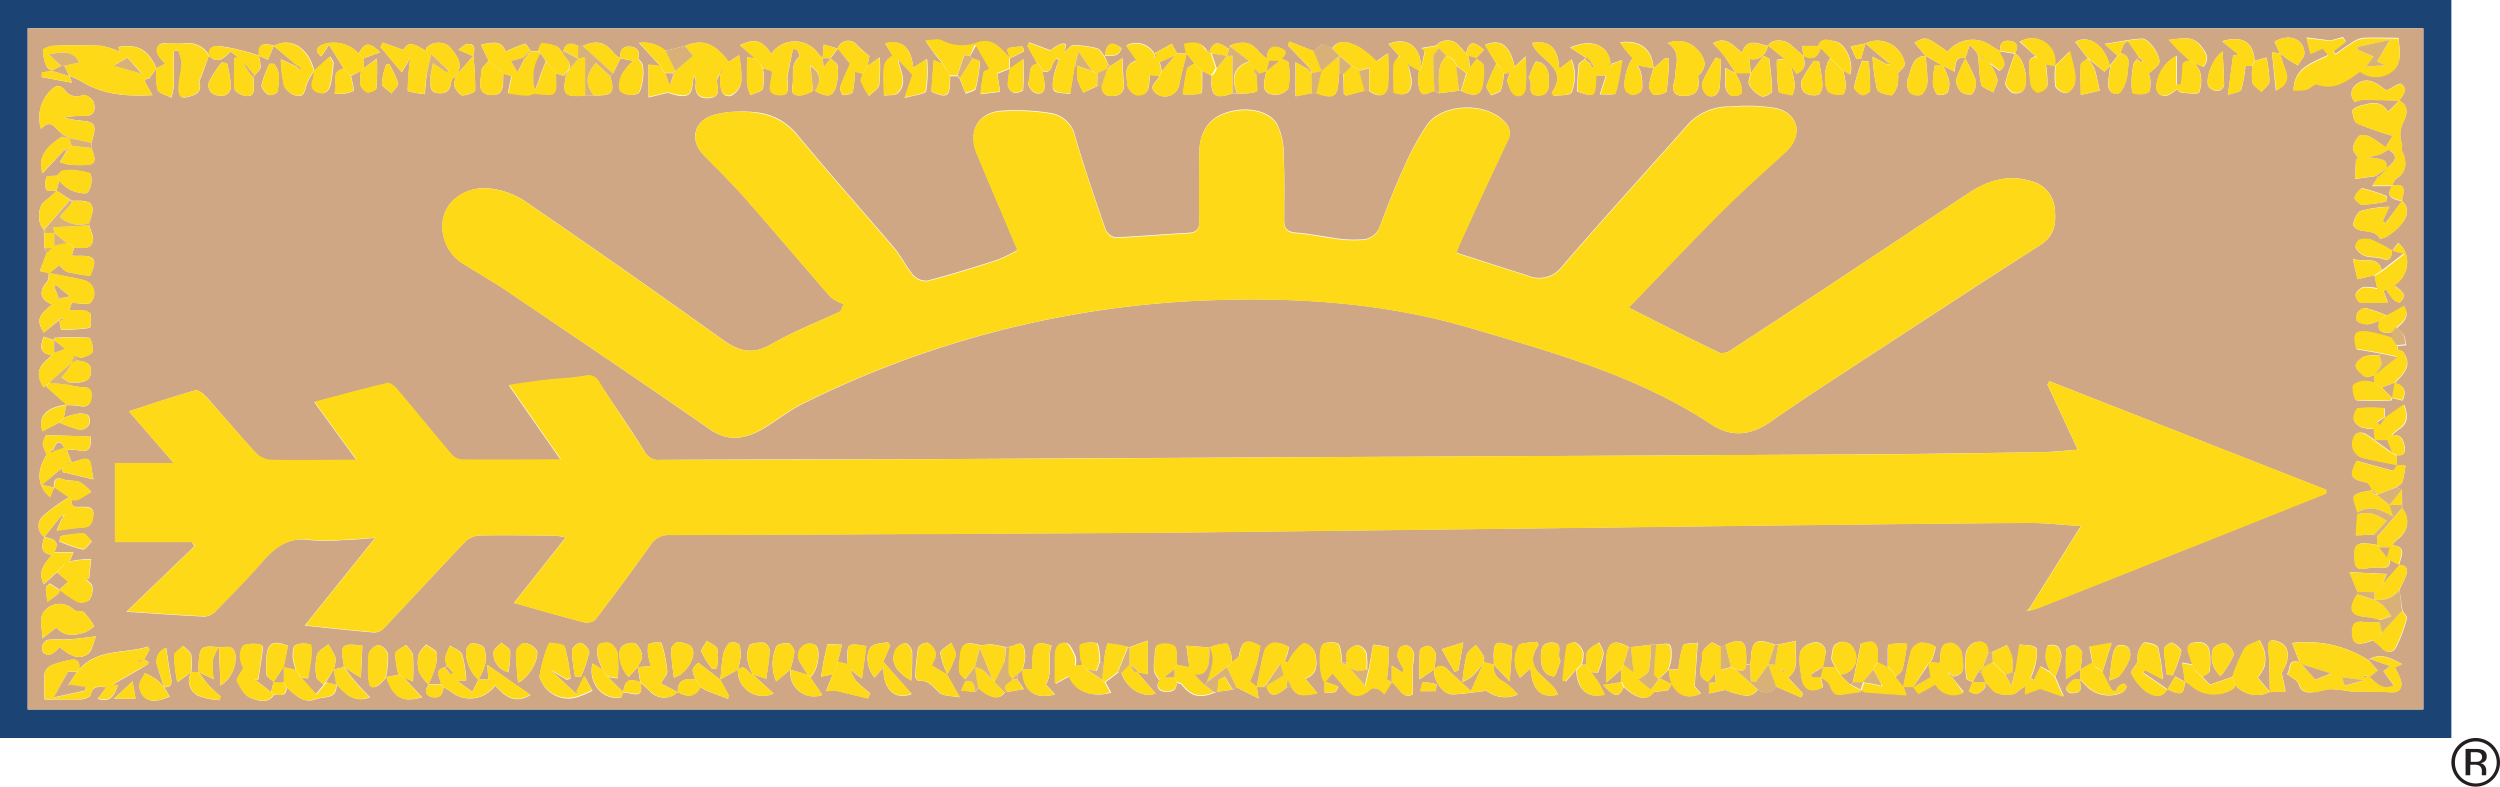 <svg xmlns="http://www.w3.org/2000/svg" viewBox="0 0 313.61 98.68"><title>aol</title><path d="M0 0h307.51v92.58H0zm3.47 3.55V89H304V3.55z" fill="#1b4475"/><path d="M3.47 3.55H304V89H3.47zm124.15 81.68v-.65l.66-.59c0 2.58 1.55 3.87 4.07 3.11l-1.15-1.25c1-1.62.1-3.39.74-4.86-2.16-.71-2.44-.34-2.43 2.92l-1.24.1a7.12 7.12 0 0 0 .34-1.63c0-.55-.09-1.34-.44-1.57s-1 .21-1.58.34h-.46c-.63-.11-1.26-.27-1.9-.33-.46 0-1 .2-1.4.08-1.74-.47-2.26-.14-2.38 1.64a7.23 7.23 0 0 0-.08 1.69c.07.36.46.67.71 1v.29l-.49 1.09 1.77.18.4-.53a6.7 6.7 0 0 0 1.09.84c.79.39 1.62.68 2.24-.31h.35l2-.35zm80.76-.06a2.22 2.22 0 0 0 0-.26l1-.93c0 2.63 1.91 4.08 4 3l-.79-.89.39-5.47c-.72.12-1.73.06-1.85.35a14.59 14.59 0 0 0-.57 3h-1.23a7.4 7.4 0 0 0 .36-1.47c0-.56.07-1.35-.25-1.63s-1.08 0-1.65 0h-.65l-2.51.31h-.28c-1.84-1.07-2.72-.65-2.83 1.38v3.05l1.84-1.61v1.58l-2.24.35c1.2 1.32 1.94 1.83 2.55.27.34.26.66.55 1 .78.94.59 1.88.94 2.73-.15l1.85-.24.45-.76zM70.66 6.36v.4c-.26-.31-.46-.76-.79-.9A5.28 5.28 0 0 0 68 5.49c-.15 0-.31.58-.47.9h-.91l-.05-.05c-.25-.3-.59-.91-.74-.86a20.23 20.23 0 0 0-2.42 1c-.39-1.43-1.66-1.21-3.07-.86l.94 2c-.32.43-.9.87-.9 1.3 0 1.12-.72 2.84 1.17 3s1.5-1.55 1.6-2.73l1 .28-.44 2.16c.79.1 1.59.23 2.38.27.34 0 .7-.26 1-.22 2.73.3 2.73.31 2.63-2.34a1.41 1.41 0 0 1 0-.16l1 .33H71c-.45 2.24-.19 2.6 1.79 2.52.2 0 .41 0 .61-.06h1.08c2.32.07 2.69-.35 2.06-2.39l.35-.36.95-1.9 1.58.32A7.86 7.86 0 0 0 78 9.38c-.27.64-.46 1.71-.12 2.1a2.35 2.35 0 0 0 2.09.29c.38-.13.56-1.09.67-1.7a5.66 5.66 0 0 0 0-1.85c0-.32-.38-.6-.58-.9.28-.88-.11-1.39-1-1.47-1-.09-1.34.53-1.22 1.46a4.35 4.35 0 0 1-.84-.64c-1.07-1.39-2.14-1.67-3.89-.91h-.58c-.82-.4-1.53-.48-1.87.6zM5.55 31.12l.32.62L5 34l1.14.22c-.08.39 0 .88-.26 1.14-1.04 1.22-.88 2.24.68 2.84-1.79 1.34-2 2-1.07 3.52l1.92-1.55.06.08a5.91 5.91 0 0 0 .19 1.1 20.86 20.86 0 0 0 3.58-.21c.15 0 .21-1.1.14-1.67 0-.21-.53-.47-.84-.51a14.65 14.65 0 0 0-1.87 0L9 38c.93 0 2 .31 2.38-.06a1.69 1.69 0 0 0-.9-2.79c-1.43-.36-2.9-.6-4.34-.89l1.27-1c.35.3.66.75 1.06.86a26.19 26.19 0 0 0 2.82.48c.97-2.13.71-2.6-1.69-2.5a4.87 4.87 0 0 1-.6-.05l.31-1c.85-.11 2 .44 2.34-.8.15-.6-.29-1.34-.46-2v-.3c.87-2.29.46-2.89-1.9-2.76a1.29 1.29 0 0 1-.3-.05L7.1 23.92l.32-1.27a5.65 5.65 0 0 0 1.4 1.18c.7.27 1.82.62 2.2.29a2.76 2.76 0 0 0 .36-2.23c-.05-.27-1.13-.39-1.76-.48a5.41 5.41 0 0 0-1.7 0c-.3.05-.54.41-.8.64-.44 0-1.17 0-1.27.16a2.33 2.33 0 0 0-.06 1.59c.06.17.86.08 1.32.12a12.22 12.22 0 0 1-1.43 1.27c-.95.61-1.08 2.77-.17 3.64v.41zm295.76 30.31l-.69-.29c.26-.23.67-.42.76-.71a14.49 14.49 0 0 0 .37-2l-1.07-.07v-1.28c.74.15 1.07-.18 1-.91-.15-.89-.37-1.74-1.58-1.58a5.9 5.9 0 0 1 .79-.69c1.31-.79 1.15-1.84.72-3.12l-2.39 1.66-.07-.07v-1.13a17 17 0 0 0-3.31 0c-.26 0-.59.93-.54 1.4s.56.8 1 1a5.12 5.12 0 0 0 1.54.17l.11 1.46a7 7 0 0 0-1.26-.88 1.25 1.25 0 0 0-1.08 0 1.87 1.87 0 0 0 .69 3c1.47.38 3 .63 4.47.93l-.52.76-4.59-1.27c-1 2-.8 2.28 1.29 2.74.28.06.46.6.68.92-.79.21-1.78.22-2.28.72-.29.29.24 1.38.39 2.1v.29l-.18 2.58 2.33-.11.34.32v1a11.64 11.64 0 0 0-1.66-.22c-1.46 0-1.18 1.12-1.18 2s.26 1.39 1.3 1.19a8 8 0 0 1 2.15-.13c.81.06 1-.31.95-1l1.26.63-2.2 2.51.56-1.35-4.67-.23 1 2.46a2.14 2.14 0 0 0 0 .3c-1.22 1.94-.84 2.75 1.34 2.89a9.4 9.4 0 0 1 1.49.34v.33c-.73 0-1.46 0-2.18-.08-.93-.08-1.3.31-1.3 1.25 0 1.57.54 1.81 2.59 1.08a9.58 9.58 0 0 1 1.05.89c.71.78 1.47.73 1.9-.11a18.81 18.81 0 0 0 1.31-3.53c.08-.26-.36-.68-.56-1L301 74c.29-.65.64-1.28.87-1.95s-.06-1.16-.87-1.16c.09-1 1.13-2.33-.94-2.5a5.35 5.35 0 0 1 .94-.93 2.55 2.55 0 0 0 .34-3.67v-.42zM151.77 6.37h-.37c-.66-1.18-1.65-1-2.73-.8l.23 1.12h-1.26l-.64-1.2-2.2 1.2a2.62 2.62 0 0 0-3.49-1l1.29 1.87c-1.79.55-1.23 2-1.16 3.12a1.78 1.78 0 0 0 1.22 1.23c1.77.09 1.41-1.48 1.62-2.54l1.16.13c-.21.73-1.55 1.28-.43 2.21a1.82 1.82 0 0 0 2.93-1.2c.24-1.29.61-2.55.92-3.83l1 1.27c-.31.22-.83.4-.91.68-.25.93-.35 1.9-.55 3.18a6.85 6.85 0 0 0 2.25-.09c.24-.09.14-1.16.17-1.78V8.86l1.18.64c-.2 2.53.38 3 2.58 2.22h.59a7.65 7.65 0 0 0 2.43-.2c.23-.09 0-1.27 0-2l.33-.33.93-.31c-.1.55-.25 1.09-.3 1.65-.1 1.19.84 1.39 1.63 1.35.52 0 1.37-.51 1.45-.91a10.25 10.25 0 0 0 0-3.07c0-.22-.58-.38-.9-.56.6-.53.74-1-.17-1.33S159 6 158.91 7.33a5.19 5.19 0 0 1-.92-.77c-1-1.28-2.09-1.53-3.78-.79v.39c-.88-.49-1.78-1.41-2.44.21zm.93 80.41l1.93-.26.47-.3 2.79 1.4-.24-1.43h1.25c.41 1.26 1.1 1.26 2.58 0h.52c.75 1.41 1.9 1 3.26.76l-1.51-1.81c1.61-.53 1.46-1.87 1.29-3a2 2 0 0 0-1.28-1.41c-.4-.08-1 .69-1.44 1.16a7.25 7.25 0 0 0-.77 1.28l-.36-.23c0-.14.1-.28.14-.43a5.64 5.64 0 0 0 .36-1.32 3.63 3.63 0 0 0-1.83-.55 1.68 1.68 0 0 0-1.22.94c-.44 1.52-.69 3.09-1 4.65l-.86-.72c.34-.88.64-1.5.83-2.15s.32-1.5.48-2.27c-1.79-1-2.34-.72-2.66 1.14-.06.33-.6.58-.92.87a2.7 2.7 0 0 0 0-.76c-.18-.57-.37-1.57-.65-1.6a6.4 6.4 0 0 0-2.14.48l-2.9-.22.39 2.73-1.58-.31a1.94 1.94 0 0 0 0-.31c-.08-.71.08-1.72-.32-2a2.45 2.45 0 0 0-2.13-.13c-.33.14-.31 1.18-.38 1.82a4.8 4.8 0 0 0 0 1.54 3.47 3.47 0 0 0 .63 1c-.48.78-.13 1.35.62 1.43s1.59 0 1.56-1.12c.23.09.53.12.66.29 1.1 1.43 2.22 1.71 4 1zm-88.94-2.46l.16.13-.14-.15a11.58 11.58 0 0 0 .22-2.57c0-.41-.71-.75-1.09-1.12-.36.4-1 .8-1 1.21a2.41 2.41 0 0 0 1.85 2.5zm235.67-44.76a22.51 22.51 0 0 0-2.69-.93 1.34 1.34 0 0 0-1 .59c-.18.27-.18.95 0 1.09a2.2 2.2 0 0 0 1.37.36 5.55 5.55 0 0 0 1.43-.5c-.48 1.52.38 1.67 1.55 1.52v.7c-.85-.22-1.7-.5-2.57-.66-2-.37-2.4.09-1.88 2.1l2.87.49v.3a5.24 5.24 0 0 0-1.85.06c-.5.21-1.2.86-1.15 1.24s.7 1 1.21 1.34c.25.16.78-.13 1.18-.21v1a3.94 3.94 0 0 0-1.35-.25c-.5.09-1.29.37-1.34.68-.1.57.2 1.73.41 1.75a37.46 37.46 0 0 0 4.4 0 1.3 1.3 0 0 0 .06-.29l1.32.32c.52-1.2.21-1.9-1-2.18 1.13-1.15 2.34-2.28 1-4l-.55-.06-.12-.6 1.12-.11a4.87 4.87 0 0 0-.3-1.28 4.09 4.09 0 0 0-.88-.87c.77-.71 1.71-1.37.91-2.67zM7.43 53a17.32 17.32 0 0 0 2.57.92 1.44 1.44 0 0 0 1.17-.62 1.26 1.26 0 0 0-.11-1.22 2.25 2.25 0 0 0-1.43-.15A9.88 9.88 0 0 0 8 52.4l.31-1.58a11.14 11.14 0 0 1 1.7.12c1 .22 1.34-.26 1.43-1.13s-.19-1.26-1.12-1.23a8.09 8.09 0 0 1-1.68-.29v-.3h.78c.92 0 1.88-.1 2-1.29s-.86-1.38-1.78-1.47l-.33-.62c.35.09.73.32 1 .23.49-.14 1.24-.42 1.3-.75.1-.56-.21-1.7-.42-1.72a37.78 37.78 0 0 0-4.36 0 1.31 1.31 0 0 0-.05.29l-1.3-.43c-.44 1.17-.6 2.11 1 2.3a5.75 5.75 0 0 1-.61.63c-1.15.89-1.3 2-.4 3.39h.42l2.47 2.21c-2.55.31-3.69 1.53-3 3.32zm157.4-46.57l-3.08-1.22-.2.47 2.76 2.89h-.43l-1.37-.77v4.28l2-.4h.6c2.24.78 2.69.5 2.81-1.74 0-.25.06-.5.09-.76h.5l.06 2.58.3.23 2.28-.62h.55c1.18.93 2.2.74 2.39-.57a30.44 30.44 0 0 0 0-4.1l-1.46 1a10.74 10.74 0 0 0-2.39-1.93c-1-.41-2.23-1-3.15.3l-1.22-.54zm-29.65 1.84a7.09 7.09 0 0 0 0 1.7 8.48 8.48 0 0 0 .74 1.65l1.78-.84h.51c0 1.16.77 1.38 1.71 1.23s1.17-.83 1.06-1.74-.12-2-.18-2.94l.12-.15-.14.13-1.53 1L139 8l-.43-1c.84 0 1.79.2 2.13-.94-1.27-1-1.87-.68-2.12 1-.3-.34-.56-.88-.93-1a12.55 12.55 0 0 0-3-.4c-.34 0-.69.52-1 .8l-.1-.1c.3-.62.27-1.11-.57-.81a4.61 4.61 0 0 0-1.19.76l-2.69-1-.2.44L130.12 8c-1.34.26-.71 1.53-1.12 2.28-.13.25.25 1 .6 1.24.66.42 1.4.29 1.45-.67a8.48 8.48 0 0 0-.33-1.92c.71.23 1.09 0 1.27-.75a3.15 3.15 0 0 1 .52-.83l.34.19a11 11 0 0 0-.63 1.84c-.11.68-.3 1.64 0 2s1.34.3 2 .41l.57-3.48zM8 18.88h.4l-.9 1.45a9.46 9.46 0 0 0 1.18.32 11.94 11.94 0 0 0 1.38.06c1.92 0 2.11-.26 1.42-2.14v-.67l.13-.45c.52-1.85.27-2.19-1.56-2.32A17.34 17.34 0 0 1 8 14.76a11.06 11.06 0 0 1 2.68-.21c1.31 0 1.29-1 1.07-1.74-.12-.42-1-1-1.34-.9a1.82 1.82 0 0 1-2.29-.63c-.68-.76-1.21-.52-1.81.11a4.76 4.76 0 0 0-1.16 4.78c1.35-1.45 1.8.11 2.6.55v.45c-2.18 1.38-3 2.78-2.41 4.56zm244.4 65.43a9.17 9.17 0 0 0 0-1.84 7.07 7.07 0 0 0-.65-1.54l-1.87.87h-.5c0-1.17-.79-1.48-1.66-1.21a1.94 1.94 0 0 0-1.12 1.31 13.83 13.83 0 0 0 .06 3.21c0 .17.51.31.78.46l-.44 1.16c.32.12.69.39 1 .31a2.4 2.4 0 0 0 1-.75c.13-.15 0-.49.05-.74l.91 1c.6.69 2.58.82 3.08.25a4.82 4.82 0 0 1 1-.68l.06.06-.06.84 1.95-.7 2.9 1-1.06-2.44a13.48 13.48 0 0 0 .75-2.33 2 2 0 0 0-.46-1.48 1.45 1.45 0 0 0-1.23-.09 3.42 3.42 0 0 0-.25 1.7 6.88 6.88 0 0 0 .58 1.58l-1.22-.68-.82 1.74-.44-.24a11.06 11.06 0 0 0 .63-1.84c.11-.68.3-1.65 0-2s-1.34-.29-2-.4l-.54 3.48zm-227.47 0l1.86.89a13 13 0 0 1-.1-2.43 5.92 5.92 0 0 1 .76-1.6l.21 4.83a4.08 4.08 0 0 0 1.85-4c-.3-1.24-1.29-.74-2.05-.81s-1.66-.2-2.08.16-.39 1.35-.5 2.06a3.67 3.67 0 0 0 .08.91H24a9.16 9.16 0 0 0 0-2.15c-.11-.44-.64-.78-1-1.16-.4.41-1.11.8-1.13 1.23a19.08 19.08 0 0 0 .39 3.34L24 84.31a2.09 2.09 0 0 0 .8 2.94 8.23 8.23 0 0 0 2.75.58l.12-.48A16.83 16.83 0 0 1 26.2 86a20 20 0 0 1-1.25-1.69zm115.72 0c.57 2 2.68 3.32 4.32 2.68l-2.36-2.71 1.35.3v-4.23l-2.28.83h-.23a14.19 14.19 0 0 0-2.51-.44 7.75 7.75 0 0 0-.38 1.72c0 .2 0 .4-.07.6H138a5.41 5.41 0 0 0 0-.93c-.1-.51-.16-1.39-.4-1.45a3.25 3.25 0 0 0-2 .17c-.22.11-.06 1.09 0 1.67a4.09 4.09 0 0 0 .27.88l-.92.07a2.93 2.93 0 0 0 0-1.13c-.3-.62-.66-1.58-1.14-1.67-1-.21-1.34.74-1.37 1.63v3.48l1.74-.94c.74 1.88 2.77 2.72 5.22 2.06l-.71-1.32 1.63-1.23zM122 7.32l-.3-.3.78-1.39 1.72 3c-.28.17-.75.29-.8.51a26 26 0 0 0-.39 2.69l2.46-.31-.34-2.12a.78.78 0 0 1 0-.15l1.58-.62a10.89 10.89 0 0 0-.28 2.12 1.28 1.28 0 0 0 .78.9c.34.09 1.12-.18 1.14-.35.1-1.16.05-2.34.05-3.86l-1.7 1.2V7.32c.6-.29 1.2-.57 1.78-.89 0 0-.15-.6-.23-.6a13.33 13.33 0 0 0-1.69.19c-.08 0-.14.14-.21.22l.37 1.1c-1.07-1.06-2-2.44-3.86-1.88a5.45 5.45 0 0 1-4.62-.23c-.47-.28-1.25 0-2.07 0 .47.67.78 1.14 1.12 1.59s.65.8 1 1.2l-1.14-.45-.31 3.94c2 .86 2.33.63 2.35-1.48v-.46h.93l.29.36.73 1.84c.44-.21 1.17-.33 1.26-.64a18.6 18.6 0 0 0 .53-3.35c-.03-.19-.64-.34-.93-.46zm-38.5-.94a4.39 4.39 0 0 0-3.35-1l2.71 2.93-1.51-.19v4.11l2.4-.58c.81.23 1.92.63 2.57.25s.51-1.56.74-2.39a1.48 1.48 0 0 1 .2 1c-.12 1.24.41 1.92 1.67 1.81 1.43-.12 1.16-1.1 1-2.07 0-.3.25-.66.39-1l.06.06v1.09c0 .89.26 1.88 1.33 1.63a2.4 2.4 0 0 0 1.29-1.8 14 14 0 0 0-.31-3.31l-1.28.85c-1.76-2.37-3.3-2.93-5.51-2zM6.5 69.6c-.79 1.05-1.86 2-1 3.68l1.65-1.49 1.42 1.16-1.1 1-1.26-.78c-.17.22-.45.42-.44.62a13.69 13.69 0 0 0 .2 1.68c.47-.36 1-.7 1.41-1.09.09-.07.05-.29.07-.45a16.19 16.19 0 0 0 2.31 1.55 1.57 1.57 0 0 0 1.46-.24 2.34 2.34 0 0 0 .37-1.64c0-.37-.54-.68-.83-1h.42l.26-2.47c-.67 0-1.34.07-2 .14a3.58 3.58 0 0 0-.72.23l.5-1.25H6.79c.63-1.14.31-1.63-1.25-1.88l2.1-2.61.16.16-.7 1.62c1.28-.15 2.29-.33 3.3-.38s1.25-.81 1.31-1.59c.07-1-.68-1-1.39-1s-1.46.23-1.34-.9a2 2 0 0 0 .76 0c.58-.28 1.12-.63 1.68-1a6.07 6.07 0 0 0-1.42-1.2c-.58-.26-1.35-.09-2-.32-1.1-.41-1.26.14-1.26 1l-1.52-.34 2.59-2.11v.51l3.92.93c-.29-1.21-.24-2.26-.67-2.51S9.7 57.86 9 58l-.62-1.57a6.28 6.28 0 0 1 1.39.05c1.69.44 1.63-.61 1.62-1.7-.2 0-5.59-.23-5.6-.19a3 3 0 0 0-.42 1.19A3.9 3.9 0 0 0 5.89 57c-1.35 2-1.25 4 .38 5.35l.53-1.25 1.89 1.26a19.42 19.42 0 0 0-3.35 2.42 1.69 1.69 0 0 0 .22 2.58c-.31 1.04-.61 2.04.94 2.24zm210 11.27l-.57.31c-.43-.2-1.07-.69-1.26-.56-.51.37-1.25 1.1-1.15 1.51.26 1.13-1.1 2.7.81 3.41l.07.08V87l1.84-.42c.37-.09.75.26 1.18.34 1.05.2 2.21.85 3.09-.41a1.62 1.62 0 0 0 2.3-.38l3.15 1.36.23-.49-1.89-2c1.64-1.24.73-2.85 1-4.61l-2.23.46h-.43c-2.33-.83-2.87-.52-3 1.72 0 .26-.06.51-.09.76h-.5v-.92c.02-2.06-.57-2.41-2.6-1.54zm-45 3.13a8.63 8.63 0 0 0-.09-2.14 1.52 1.52 0 0 0-1.08-.92 1.77 1.77 0 0 0-1.27.76c-.21.32-.06.89-.07 1.35l-.7.08a4.16 4.16 0 0 0 0-1c-.1-.51-.17-1.28-.49-1.43a2.32 2.32 0 0 0-1.75.06c-.71.32-.55 4.17.12 4.78v1.36a5 5 0 0 0 1.29-.07c.2-.06.3-.47.44-.72l-1.45-.52a1.25 1.25 0 0 0-.31 0l1-1.17c.57.67 1 1.16 1.43 1.7 1 1.38 2 1.46 3.38.28.18-.15.65-.08.93 0a3.27 3.27 0 0 1 .76.64l.95-1.51c.9.7 1.42 2.3 2.65 1.57v-3.53a9.31 9.31 0 0 0 .16-1.53 1.57 1.57 0 0 0-.67-1 1.14 1.14 0 0 0-1.09.17 1.73 1.73 0 0 0-.29 1.28 6.5 6.5 0 0 0 .69 1.37c.05.11 0 .28-.06.54l-1.38-.91v2.1l-.63-.36a32.4 32.4 0 0 0 .27-4 8.6 8.6 0 0 0-2-.36l-.55 3.13zm28.18.31l.76.11a12.14 12.14 0 0 0 .72-2.34c.05-.48-.34-1-.54-1.5-.5.36-1.16.63-1.45 1.12s-.09 1.11-.11 1.68h-.64a4 4 0 0 0 .23-1.5 2.2 2.2 0 0 0-.92-1.26c-.24-.14-1.11.16-1.15.37-.25 1.45-.36 2.93-.52 4.4l.4.08 1.26-1.47c.1 2.47 1.38 3.68 3.56 3.12-.26-.52-.47-1-.75-1.46s-.63-.91-.94-1.35zM78.17 86.83l-1.9-1.89 1.23.17a20.91 20.91 0 0 0 0-3 2.07 2.07 0 0 0-.93-1.38c-.4-.2-1.36-.07-1.52.22a2.78 2.78 0 0 0 0 1.72 7.32 7.32 0 0 0 .6 1.39l-1.33-.82c-.59 2.47 1.3 4.69 3.58 4.24.12 0 .16-.4.24-.61a5.64 5.64 0 0 1 .75.09c1.4.35 1.73.06 1.44-1.34.47.44 1 .86 1.41 1.31a2.4 2.4 0 0 0 3.26-.12c1.13.64 2.13.71 2.82-.62a11.25 11.25 0 0 0 1.05.55c.81.32 1.63.61 2.44.91l.11-.4-1.1-2L92.56 84a3.15 3.15 0 0 0 4.49 3l-2.63-2.41 1.7.55c.17-1.28.38-2.44.43-3.6a1.2 1.2 0 0 0-.73-.93c-.62 0-1.52 0-1.81.37a3 3 0 0 0-.2 2 7.3 7.3 0 0 0 .63 1.67c-.65-.16-.92-1.46-1.89-.63a9.14 9.14 0 0 0 .33-1.48 3.73 3.73 0 0 0-.17-1.71 1.3 1.3 0 0 0-1.23-.17 3 3 0 0 0-.77 1.54c-.19 1-.23 2-.34 3.07l-2.78-2.14c-.85.81-.85.81-.35 2.14-1.5-.3-2.34.29-2.19 1.57l-2.15-1.11c.37-.66.85-1.12.81-1.53a16.62 16.62 0 0 0-.71-3.51c0-.15-1.11-.15-1.56.07-.22.11-.19.88-.14 1.34a9.57 9.57 0 0 0 .36 1.46l-1.66.13c.2-.47.6-1 .54-1.41a2.22 2.22 0 0 0-.85-1.58 1.86 1.86 0 0 0-1.72.44c-.65.82 0 3 .91 3.77L80 83.68l.31 1.9c-1.43-.52-1.88-.26-2.14 1.25zm23.46-1.89c.91-.51 1.45-3.43.68-4a1.37 1.37 0 0 0-1.25-.09 1.53 1.53 0 0 0-.69 2.24c.3.54.64 1.06 1 1.58L99.12 84a11.32 11.32 0 0 0 .53-2.23c0-.37-.43-1-.73-1.08-.51-.07-1.4.11-1.55.43a5.47 5.47 0 0 0 0 4.36L99.14 84a3 3 0 0 0 4 3.18zM228.08 5.76h-2L226.2 7l-1.52-1.36c-.88-.8-2.58-.74-2.86.11-1.21-.17-2.59-1.14-3.3.85-1.07-.83-1.95-2.15-3.65-1.17a17.58 17.58 0 0 1 1.32 1.43c.55.75 1 1.55 1.55 2.33l-1.3-.68a19.36 19.36 0 0 0 0 2.41 1.45 1.45 0 0 0 .61 1 1.46 1.46 0 0 0 1.3-.14c.22-.2.12-.85 0-1.26a8 8 0 0 0-.66-1.37h1.89c-.07.5-.37 1.13-.17 1.49A3.48 3.48 0 0 0 221 12.1c.3.14 1.3-.4 1.3-.63 0-1.37-.21-2.74-.34-4.1l-.72-.37-1.62 2.18-.15-1.8c1.38.27 2-.55 2.34-1.66l1.92 1.54-.13.13a4.49 4.49 0 0 0-.7.12 24.28 24.28 0 0 0 .23 3.93c0 .26 1.11.34 1.71.5a4.14 4.14 0 0 0 .32-1.34 19.6 19.6 0 0 0-.52-2.37l.72 1c1.39-.61 1-1.48.84-2.29 1.12.61 1.86.3 2.19-.94l1.26 1.27c-.82.73-1 3.74-.19 4.3a2.71 2.71 0 0 0 1.74.24c.18 0 .36-.78.35-1.2a11 11 0 0 0-.34-1.79l.9.52c.47-1.4-.53-3.84-1.8-4.13-.73-.11-1.74-.64-2.23.55zm-185 77.93l-1.23.31a3.84 3.84 0 0 0 .24-1.49 7.41 7.41 0 0 0-.92-1.68c-.49.43-1.25.78-1.4 1.3a6.94 6.94 0 0 0-.08 2.75c0 .36.6.66.92 1l-1 1.2-1.88-2.14.89.19c.15-1 .33-1.87.41-2.78 0-.51.06-1.44-.1-1.48a2.75 2.75 0 0 0-1.89.06c-.32.18-.34 1-.32 1.6a6.48 6.48 0 0 0 .39 1.5l-1.58-.31.58-2.72c-1.85-.76-2.61-.3-2.68 1.47a9.61 9.61 0 0 0 0 2.17c.07.34.59.59.9.88l-.33 1.3-2-1.56h.42c.2-1.36.42-2.73.59-4.09 0-.1-.3-.34-.47-.34a4.15 4.15 0 0 0-1.89.1c-.35.18-.55 1-.53 1.46a4.59 4.59 0 0 0 .41 1.42c-.38.76-.93 1.4-.79 1.66.44.82 1 1.85 1.79 2.12s2.09.78 2.86-.44c.73 0 1.61.31 1.57-.94 1.05.94 2.1 2.12 3.68 1.5 1-.38 2.66.09 2.58-1.82.32.31.63.64 1 .93a2.81 2.81 0 0 0 3.2.65c-.66-.69-1.24-1.26-1.76-1.87s-1-1.26-1.48-1.9l2.09 1.3.19-4c-2.58-.35-2.84-.08-2.34 2.25a2 2 0 0 1-.01.44zm189 2.18l-1.27-1.25a2.08 2.08 0 0 0 1.7-3.19 1.46 1.46 0 0 0-2.22-.64c-.41.24-.5 1.16-.56 1.78 0 .36.3.74.47 1.12h-1.58A15.68 15.68 0 0 0 229 82a1.23 1.23 0 0 0-1.59-1.38 2.25 2.25 0 0 0-1.58 1.14 7.52 7.52 0 0 0 .08 2.59c.17 2.08 1.08 2.7 2.79 1.84l-.29-1.31c.39.33 1 .6 1.12 1 .31.76.58 1.38 1.56 1.22.78-.13 1.55-.23 2.33-.35l.4-.06 5.28.38-.37-1H240c.24.31.61.92.68.89a23.27 23.27 0 0 0 2.12-1.2 2.67 2.67 0 0 0 3.52 1l-1.4-1.76.14-.13c1.86-.34 1-1.84 1.08-2.83a1.87 1.87 0 0 0-1.23-1.38c-1.8-.12-1.36 1.51-1.6 2.54l-1.16-.13a2.4 2.4 0 0 0 .31-.53c.14-.5.44-1.37.31-1.44a3.22 3.22 0 0 0-1.84-.47 1.7 1.7 0 0 0-1.17 1c-.44 1.5-.7 3.06-1 4.6l-1-1.27c.31-.34.79-.63.9-1a30.87 30.87 0 0 0 .56-3.17 7.1 7.1 0 0 0-2.27.09c-.23.08-.12 1.16-.15 1.79v1.08l-1.27-.62c.19-2.52-.3-3-2.11-2.36l-1 4.85zm29.8-78.54c-.3.26-.82.5-.85.78-.1 1.16 0 2.33 0 3.8l2.37-.54c-.21-.91-.35-1.83-.64-2.71a6.3 6.3 0 0 0-.86-1.34L264 9l.75-.8a15.79 15.79 0 0 0-.29 2.42c0 1 .95 1.49 1.56.9a4.49 4.49 0 0 0 .86-2.6c.09-.81.49-1.95-.89-2.25l.41-1.13.52-.42 1.38 2-.18.22c-.17.24-.44.46-.49.72a12.69 12.69 0 0 0-.24 2.15c0 .52 0 1.42.23 1.48a2.79 2.79 0 0 0 1.88-.11c.27-.13.27-1 .26-1.46a2.62 2.62 0 0 0-.22-.89c.62-.6 1.19-.9 1.32-1.33.26-.88-1.27-3.1-2.16-3.06-1.46.07-2.91.4-4.7.67L265.64 7l-1 1.26c-.57-2.55-2.64-4-4.32-3zm-153.06.94l.25-1.2c-.57-.51-1.08-.93-1.55-1.39a1.38 1.38 0 0 0-2.44.41l-1.75-.5-.14 1.74c-.23-.27-.48-.52-.7-.81a3.59 3.59 0 0 0-5.75.24c-1.12-1.7-2-2-3.92-1.1l1.92 1.66-1-.13v3.42a5.52 5.52 0 0 0 .42 1.33c.55-.28 1.45-.45 1.56-.85a8.31 8.31 0 0 0 0-2.53c.41.15 1.11.27 1.12.44.13 1.15-1 2.71.81 2.92s1-1.46 1.15-2.38l.66-3.39.53.05c.11.31.38.83.29.91-1.23 1-.63 2.4-.88 3.61s.43 1.35 1.31 1.2a5.58 5.58 0 0 0 1.29-.52h.24c1.75 1 2.45.72 2.77-1.18a5.86 5.86 0 0 0 .06-2c-.06-.34-.58-.59-.9-.88l.95-1.26L106.65 8c-.43 1-.91 1.93-1.25 2.93-.1.28.21 1 .37 1 .41 0 1.14-.15 1.2-.38a16.46 16.46 0 0 0 .29-2.63l1 .31c-.09.35-.34.76-.24 1a13 13 0 0 0 1 1.8c.45-.46 1.18-.86 1.28-1.38a19.37 19.37 0 0 0 .06-3.45zM50.61 84.93l1.2.56a27.21 27.21 0 0 0 0-3.27c-.06-.47-.56-.89-.86-1.34-.48.37-1.31.7-1.35 1.11a10 10 0 0 0 .4 2.65l-1.58.31a13.45 13.45 0 0 0 .27-2.89 1.7 1.7 0 0 0-1.21-1.14c-.39 0-1.13.65-1.2 1.1a16.48 16.48 0 0 0 0 3.37c0 .93.6 1 1.26.54a7 7 0 0 0 .94-1c.91 2.63 2 3.24 4.47 2.54zM286 6.69c.34.25.66.52 1 .75s.83.52 1.25.77c.29-.53.87-1.09.83-1.59-.14-1.82-2-2.44-3.77-1.38L286 6.7l-1-.15.49 4.81c1.19-.59 1.64-1.34 1.19-2.54-.24-.69-.46-1.41-.68-2.13zM20.58 86.2a9.16 9.16 0 0 0-1-1 11.9 11.9 0 0 0-1.39-.77c-.25.59-.8 1.24-.7 1.76.34 1.76 1.69 2.15 3.79 1.2l-.67-1.18c.65 0 1-.2.88-1-.26-1.27-.42-2.57-.63-3.92a1.77 1.77 0 0 0-1.08 2.36c.22.83.52 1.68.8 2.55zM59.38 7c.09-.66.41-1.51-.71-1.49-.39 0-.77.47-1.15.73l1.58.69a1.34 1.34 0 0 0 .3.05l-2.22 2.54C58.24 8 57.29 7 56.44 5.9a2.15 2.15 0 0 0-3 .15v.33c-1.06-.56-2.14-1.5-2.82-.12L48 5.35l-.27.54 2.67 3.2 1.08-1.83a35.06 35.06 0 0 0-.33 4.16 10.39 10.39 0 0 0 2.14.38l.22-2.27H54V10c0 .76-.14 1.65 1.05 1.7s1.45-.56 1.56-1.53c0-.24.38-.44.59-.66-.08.45-.32 1-.19 1.34s.62 1.09 1 1.12c.54 0 1.59-.37 1.6-.63A38.27 38.27 0 0 0 59.38 7zm-5.62 78.87c-.46.68-.46 1.35.41 1.56s1.44-.29 1.46-1.25c.43.28.88.53 1.29.84a3.84 3.84 0 0 0 5.2-1.02c1.15 1.27 2.37 2.42 4.43 1.19l-5.43-3.79.15 1.84H60a7.83 7.83 0 0 0 .83-1.79 4.07 4.07 0 0 0-.09-2.16c-.14-.36-.94-.54-1.47-.63-.2 0-.6.37-.71.65-.39 1 .46 3.22 1.45 3.93l-.76 1.54-1.94-1.42h1.19a16.45 16.45 0 0 0-.5-3.24c-.18-.5-1-.76-1.53-1.13a8.43 8.43 0 0 0-.63 1.5 2.68 2.68 0 0 0 .22 1l-.19.22c-1.62.33-.53 1.38-.55 2.12h-1.58a14.36 14.36 0 0 0 .7-1.68 5.06 5.06 0 0 0 .37-2.2c-.09-.45-.89-.75-1.37-1.12-.32.43-.83.83-.93 1.31a4.25 4.25 0 0 0 .06 2.14 5.8 5.8 0 0 0 1.19 1.59zm199-79.17c.37-.67.47-1.32-.45-1.53s-1.5.15-1.41 1.21a7 7 0 0 1-1.06-.6 4 4 0 0 0-5.52.71c-2.74-1.95-2.74-1.95-4.16-1.13L241.54 7c-1.77.1-1.72 1.71-2.19 2.79a2.16 2.16 0 0 0 .18 1.79 1.54 1.54 0 0 0 1.51.29 2.37 2.37 0 0 0 .75-1.64 25.27 25.27 0 0 0-.26-3.23l2.2 1.26-1-.05a11.19 11.19 0 0 0-.26 2 2.71 2.71 0 0 0 .5 1.61 1.41 1.41 0 0 0 1.35-.19 2.69 2.69 0 0 0 .14-1.7 7.88 7.88 0 0 0-.72-1.66l1.47.72c.12-.94 0-2 1.36-1.66a14.52 14.52 0 0 0-1.18 2.67 2.05 2.05 0 0 0 .65 1.56c.28.28 1.22.4 1.37.21a2.15 2.15 0 0 0 .45-1.65 18 18 0 0 0-1.33-2.78l.56-1.71c.43.52.92.84 1 1.24.22 1.23.15 2.53.45 3.73.11.43 1 .67 1.49 1 .19-.56.6-1.16.53-1.68a7.15 7.15 0 0 0-.93-1.92l1.18.89c1.33-.86 0-1.65.05-2.45l1.89.32a31.4 31.4 0 0 0-1.2 3.6c-.08.36.44 1 .85 1.27a1.39 1.39 0 0 0 1.27-.14c1-.8.33-4.17-.88-4.79zm-72.29 5l2.5-.31h.28c2 .93 2.68.56 2.83-1.51a5.12 5.12 0 0 0 0-1.7c-.1-.35-.6-.57-.93-.86l1-1.07c-1.39-1.2-1.85-1.08-2.24.45l-.91-1a1.9 1.9 0 0 0-2.84 0l-1.85.32.43.35-.47 2.15c0-2.64-1.81-4-4.1-3L175.5 7c-.22.39-.59.77-.63 1.18-.09 1.12 0 2.25 0 3.42 1.47.58 2.32 0 2.21-1.62a10.15 10.15 0 0 0-.38-1.66l.14-.14 1.2.68a5.53 5.53 0 0 0-.15 1.35c.07.55.16 1.31.52 1.54s1-.21 1.55-.35zM45.3 8.88a5.84 5.84 0 0 0-.1 1.68 1.55 1.55 0 0 0 .86 1c.34.09 1.14-.28 1.17-.52a34.7 34.7 0 0 0 .06-3.71L45.6 8.59V7.32l2.09-.77c-1.42-1.33-1.91-1.24-2.7.16a4.26 4.26 0 0 0-4.41-1.15c-.71.28-1.29.7-.28 1.53l.39-.58.59-.9 1.84 3c-1.84.45-.57 2-1.18 3.09a3.8 3.8 0 0 0 2.35-.26c.24-.15-.14-1.24-.24-1.91zM260.93 84a9.25 9.25 0 0 0 .26-2.13 1.43 1.43 0 0 0-.93-.92c-.3-.08-1 .28-1.05.5-.11 1.12-.05 2.26-.05 3.75l1.78-1.2v1.27c-.3 0-.68-.08-.9.07a2.88 2.88 0 0 0-.88 1c-.05.09.33.62.53.62.42 0 1 0 1.22-.31s0-.89 0-1.35a5.32 5.32 0 0 1 .66.62 4 4 0 0 0 4.68.94 1.57 1.57 0 0 0 .52-.69c0-.07-.27-.42-.38-.4a1.47 1.47 0 0 0-.7.39 1.61 1.61 0 0 0-.24.57l-.53-.08-1.2-2.29 1.15-3.66-2.77.46.38 2zm13.15 1.55c.18.07.42.1.54.23a4.43 4.43 0 0 0 5.61.52c.09-.08.08-.29.11-.44a3.57 3.57 0 0 0 4.38.94l2-.07-.5-2.36a5.35 5.35 0 0 0 .63-1.24c.29-1.13.23-2.21-1.11-2.67-.92-.32-1.3-.09-1.19 1 .17 1.77.14 3.56.2 5.33L283.23 85a5.36 5.36 0 0 0 .86-1.41 4.86 4.86 0 0 0 0-1.86 6.92 6.92 0 0 0-.62-1.43c-.65.35-1.55.54-1.9 1.09a22.61 22.61 0 0 0-1.51 3.5l-2.84 1-.93-1c.31-.23.86-.43.9-.7a9 9 0 0 0 0-2.46c-.16-1.16-1.11-1.3-2-1.12-1.07.22-.72 1-.5 1.73.11.34.23.67.35 1l-1.3-.23.37 2.42-1.25-.68-.94 1.62-3.08-2.12.25-.33 2.23 1.16a23.59 23.59 0 0 0-.59-3.94c-.12-.38-1.11-.66-1.69-.65-.29 0-.65.73-.82 1.19a3.91 3.91 0 0 0-.06 1.23c-.28.5-.93 1.2-.79 1.46a6.29 6.29 0 0 0 1.94 2.33c.74.47 1.88.88 2.58-.35 1.82.82 2.03.73 2.19-.89zm-167.74-2.17l-1.27-.31.56-2.2c-.7 0-1.8-.14-1.85 0a37.1 37.1 0 0 0-.77 4l1.45-.29-.84 2.11 1.09-.09 4.18 1 .27-.64a18.41 18.41 0 0 1-1.78-1.55 6.32 6.32 0 0 1-.75-1.41l1.49 1.12.54-4.07c-2.34-.4-2.41-.35-2.35 1.73.02.22.02.39.03.6zm176.5-75.74c-.16-2.36-1.52-3.24-4.1-2.47l2.07 1.66-.68.16-.65 4.91c.74-.27 1.56-.34 1.68-.66a16.56 16.56 0 0 0 .52-3h.88a7.47 7.47 0 0 0 0 2.12c.12.46.74.78 1.13 1.16.36-.44 1-.86 1-1.32a16.16 16.16 0 0 0-.37-3zm-75.41.93a11.59 11.59 0 0 0-.57 2.23c0 .37.41 1.06.69 1.09.51.05 1.48-.21 1.52-.47a36.61 36.61 0 0 0 .3-4.07l-.49-.07-1.46 1.3c-.08-2.36-1.67-3.64-4.18-3.28.26.36.49.69.73 1s.58.7.87 1c-.71.7-1.34 3.32-.92 4a1.28 1.28 0 0 0 1 .57c.4 0 1-.39 1.08-.68a6.86 6.86 0 0 0-.18-2.19 2.75 2.75 0 0 0-.5-.85zm-18.22.56l.14.14c-.09.35-.34.76-.24 1 .21.6.47 1.42.94 1.63.9.4 1.32-.38 1.37-1.17.07-1.14 0-2.29 0-3.67L190 8.35c-.58-2.66-1.71-3.55-3.72-2.73L187.71 8a22.07 22.07 0 0 0-1.21 2.75c-.1.33.35.82.54 1.23.43-.21 1.1-.33 1.25-.67a7.88 7.88 0 0 0 .35-2.07zm68.61-.87a10.55 10.55 0 0 0 0 2.59 1.69 1.69 0 0 0 1.35.83c.36 0 .86-.59 1-1a3 3 0 0 0 .06-1.54c-.15-.91-.4-1.8-.61-2.7l-1.9 1.87a2.92 2.92 0 0 0-4.38-3.07L255.31 7c-.25.2-.72.4-.72.61a13.73 13.73 0 0 0 .17 2.94c.08.42.6 1 .93 1s1.12-.5 1.15-.84a13.66 13.66 0 0 0-.2-2.68zm-139 76.38l-1.94-1.15c.17-.48.56-1.05.48-1.55a2.1 2.1 0 0 0-1-1.31 1.37 1.37 0 0 0-1.18.59 26.57 26.57 0 0 0-.37 3.69c0 .17.32.54.45.52 1.31-.16 1.84.87 2.67 1.53.49.38 1.34.31 2.45.52l-1.59-2.85a11.75 11.75 0 0 0 1.08-2.39c.1-.48-.35-1.07-.55-1.61-.49.44-1.39.9-1.37 1.31a10 10 0 0 0 .91 2.7zM301.3 25.17c.46-1.75.19-2.16-1.25-1.88.17-.29.27-.69.52-.85 1.45-.93 1.32-2.16.77-3.5l-.1-.1a2.23 2.23 0 0 0 .07-.77 3.38 3.38 0 0 1 .18-2.77c.3-.57.88-2-.52-2.65.39-.69 1.21-1.43.24-2.12-.26-.18-1.09.47-1.67.74a.83.83 0 0 1-.3 0c-1.09-.85-2.24-1.72-3.62-.71a1.43 1.43 0 0 0-.21 2.22 4.33 4.33 0 0 1 1.07-.28c1.5 0 3 .07 4.51.11L299.57 14c-1-1.55-2.19-1.05-3.34-.78-.43.1-1.14.45-1.13.65 0 .57.23 1.44.62 1.62A41.32 41.32 0 0 0 300 17l.1.1-.85 1.39a15.42 15.42 0 0 0-1.92-1.32c-.4-.2-1.13-.32-1.39-.1a2.45 2.45 0 0 0-.76 1.57c0 .41.46.86.71 1.29h-.34l-.13 2.53 2.4-.34a1.66 1.66 0 0 0 .29-.1l.19.22-.73 1.11h2.5c-.67 1.13-.35 1.61 1.25 1.88L299.23 28l-.34-.28.83-1.79a14.69 14.69 0 0 0-3.58.53c-.5.21-1.1 1.55-.89 1.89.7 1.08 2.57.17 3.3 1.6a2.47 2.47 0 0 0 1-.37 7.65 7.65 0 0 0 1.73-1.53c.72-.89 1.03-1.93.02-2.88zM34.34 5.75l2.89 2.43-.11.12-1.88-.87a17.08 17.08 0 0 0 .42 3.38A2.38 2.38 0 0 0 37.15 12c.83.24 1.09-.36 1.25-1.16a7.79 7.79 0 0 1 1-1.93 3.66 3.66 0 0 1-.1 1c-.35.85-.1 1.49.72 1.72 1 .28 1.37-.46 1.52-1.3a18.78 18.78 0 0 0 .31-2.43c0-.28-.3-.58-.43-.82l-2 1.79c-.57-2.54-2.71-4.37-5-3.13-1.09-.28-2.13-.48-1.88 1.25a27.2 27.2 0 0 0-5.09-1.23c-.85 0-1.27.35-1.17 1.23a3.06 3.06 0 0 0-3.13-1.56c-.84.09-1.69 0-2.54 0s-1.09.71-.76 1.45A5.59 5.59 0 0 0 20.74 8l-1.11.56c-1-2.34-2.41-3.1-4.79-2.67l.17.6a9.32 9.32 0 0 0-2.29-.74c-2-.11-4-.08-6 0-.47 0-1.32.35-1.33.57a5.18 5.18 0 0 0 .46 2c.09.25.44.4.67.59l-1.24.17-.05.59 3.8.71-.33-.86a11.84 11.84 0 0 1 1.5.68c2.72 1.7 5.7 1.91 8.93 1.74l-1-1.78.28-.31h.32l.27-.39.66-.89a8.36 8.36 0 0 0 .11 2.69c.18.48 1.13.67 1.73 1a9 9 0 0 0 .32-1.55V6.42l.55-.1a5.71 5.71 0 0 1 .43 1.61c0 1-.32 1.92-.36 2.88 0 .67-.11 1.68 1.07 1.37.86-.22 1.9-.49 1.51-1.85-.05-.18.14-.44.22-.66L26.2 7c1.12 1.08 1.91.33 2.71-.54l1 .76-.5.05c0 1.27-.07 2.54 0 3.8 0 .32.57.74 1 .86 1.34.41 1.64-.12 1.36-2.29l.17-.18c.26-.32.68-.61.75-1A4.88 4.88 0 0 0 32.46 7l1.17.49zm241 2.19l1.08.45c.88-1.08.31-1.86-.34-2.66-1.08-1.35-2.42-.87-4-.73.58.62.94 1 1.34 1.42s.9.82 1.36 1.22c-.77-.07-1 .33-.95 1a14.85 14.85 0 0 1-.22 2h-.52V7a4.77 4.77 0 0 0-2.56 3.62c-.15 1 .56 1.69 1.53 1.3a5.64 5.64 0 0 0 1-.7c.21.15.42.42.63.43.76 0 2 .27 2.2-.09a4.23 4.23 0 0 0 .11-2.47c-.06-.41-.45-.77-.67-1.15zm-37.26 1.27c.31-.4.92-.85.87-1.2A3.48 3.48 0 0 0 234 5.45l-1.85.37.73 1.59.59-.07.53-1.9 2.89 2.45-.17.17-1.82-.96a23.78 23.78 0 0 0 .56 4.1c.13.42 1.15.69 1.79.75.23 0 .63-.75.77-1.22a6.25 6.25 0 0 0 .08-1.55zm-50.69 74.17l-1.26-.31c0-.26.12-.57 0-.76a15.71 15.71 0 0 0-1-1.42c-.4.43-1 .79-1.15 1.3a24.24 24.24 0 0 0-.53 3.39 7.51 7.51 0 0 0 1.38-.85 20 20 0 0 0 1.32-1.66l-1.63 3.63c-1.16-1.07-2-1.84-2.88-2.67-.62-.61-1.17-.68-1.76 0a8.26 8.26 0 0 0 .22-2 1.43 1.43 0 0 0-.83-1c-.34-.08-1.12.3-1.15.54a33.21 33.21 0 0 0-.06 3.66l1.83-1.23c-.11 1.32 1.13 3.13 2.3 3.11s2.58-.26 4.3-.45a3.74 3.74 0 0 0 3.9.46 9.54 9.54 0 0 0-1.83-1.64 1.94 1.94 0 0 1-1.18-2.11l2 2.11.32-4.4c-2.1-.8-2.37-.61-2.32 1.54.02.25.01.5.01.76zm112.66-52l1.51.38-2.76 2.14c-.58-1.93-2.12-.89-3.65-1.44l.58 2.56 2.14-.5.34 1.63a5.42 5.42 0 0 0-1.71-.15 1.58 1.58 0 0 0-1 .91c-.09.27.31 1 .54 1 1.09.11 2.2 0 3.5 0L299 36.5l.34-.19a8.54 8.54 0 0 0 .86 1.22c.22.22.77.48.88.39.27-.24.59-.78.48-1a4.66 4.66 0 0 0-1.1-1.06l-.11-.11a3.37 3.37 0 0 0 1.29-4.3 4.11 4.11 0 0 0-.78-1l-.77 1a23.57 23.57 0 0 0-2.56-1.33 2.44 2.44 0 0 0-1.57 0c-.25.09-.57.8-.45 1a2.42 2.42 0 0 0 1.18 1c.67.22 1.45.11 2.11.35 1.07.35 1.2-.2 1.25-1.06zM72.14 86.89l-2.78-2.55.05-.05 1.7 1 .47-.16a24.64 24.64 0 0 0-.72-3.95c-.12-.35-1.23-.43-1.89-.49-.32 0-1.44 4.05-1.26 4.39l.08.13a3.75 3.75 0 0 0 4.86 2.17 13.06 13.06 0 0 0 1.68-.72l-1-1.82-1 2zM202.19 8l-.19-.1c-.19-2.1-2.18-3.19-5.05-1.94l2 1.29-.21.19c-.25.22-.68.41-.71.66-.13 1.12-.15 2.24-.22 3.37 2.27.76 2.27.76 2.37-2h1.26l-.76 2.37c.81 0 1.89.08 1.95-.12a37.42 37.42 0 0 0 .83-4.19zM18.07 82.74l.69-1.26-.21-.37c-2.89.92-6.26.19-8.63 2.86.13-1-.24-1.39-1.22-1.15a14.06 14.06 0 0 0-2.25.63 1.54 1.54 0 0 0-.86 1 31.3 31.3 0 0 0 0 3.3H10c.48 0 1.3-.27 1.36-.54.27-1.33 1.2-1 2-1l-1.1 1.45c1.63.52 2.12-.44 2.52-1.7h-.81c1.32-.74 2.66-1.46 3.95-2.25.16-.16 1.38-.52.15-.97zm276.9 4h.48c1.5 0 3 0 4.49.1 1 .06 1.38-.49 1.28-1.28a7 7 0 0 0-.81-1.82l.89-.44c-1.32-.7-2.55-1.43-4-.65l-.18.17a14.43 14.43 0 0 0-9.59-2.16l.92 2.39c-1.6-.48-1.07 1-1.57 1.49.58.48 1.33.79 1.47 1.27.33 1.15 1.12 1.1 1.95 1s1.39-.36 2.08-.37a19.85 19.85 0 0 1 2.62.32zm-40.23-10.2c.35-.1.7-.18 1-.31l29-11.53 7-2.8v-.48l-34.63-13.59-.28.39 3.81 8.19c-1.62.12-3 .28-4.41.31-7.76.12-15.53.24-23.29.28q-31.28.19-62.57.32-30 .15-60.07.31c-9.18 0-18.36 0-27.54.06a1.87 1.87 0 0 1-1.87-1c-1.85-3-3.85-5.82-5.76-8.74a1.52 1.52 0 0 0-1.81-.74c-1.58.28-3.21.31-4.81.5s-3 .4-4.68.64l6.51 9.36h-12.5A2 2 0 0 1 56.6 57c-2.29-2.7-4.52-5.45-6.8-8.15-.3-.35-.87-.83-1.2-.75-3 .71-6 1.53-9.17 2.37l5.3 7.27H33.92a2.88 2.88 0 0 1-1.83-.88C30 54.53 28 52.18 26 49.9c-.39-.43-1.08-1-1.45-.94-2.72.76-5.4 1.68-8.37 2.64l5.61 6.48h-7.37V68h9.65l.32.52-8.54 8.22c3.46.23 6.61.46 9.77.61a2 2 0 0 0 1.34-.6c1.93-2 3.88-3.94 5.68-6 1.66-1.93 3.37-3.44 6.19-3a24.57 24.57 0 0 0 4.22 0c1.21 0 2.42-.16 4-.27l-8.83 11c3.15.33 5.93.64 8.73.87a1.73 1.73 0 0 0 1.2-.54c3.36-3.55 6.67-7.16 10.05-10.7a2.87 2.87 0 0 1 1.8-.93c3.18-.08 6.36 0 9.54 0a10.77 10.77 0 0 1 1.42.24l-6.49 8.2c3.05.86 5.9 1.69 8.76 2.43a1.67 1.67 0 0 0 1.43-.3q3.51-4.58 6.87-9.29a2.66 2.66 0 0 1 2.4-1.35q28.55-.11 57.07-.26c9.8-.06 19.6-.2 29.4-.31l26.11-.31 25.17-.31c10.89-.12 21.79-.26 32.68-.33 2.15 0 4.3.25 6.68.39l-1.38 2.19-5.12 8.19-.35.28zm-50.4-38c4.06-4.21 7.85-8.23 11.75-12.14 2.54-2.54 5.24-4.92 7.89-7.35 2.2-2 1.76-4.74-1.13-5.48a21.59 21.59 0 0 0-5.72-.21 7 7 0 0 0-5.43 2.27c-5.23 5.94-10.59 11.77-15.74 17.77a3.61 3.61 0 0 1-4.4 1.13c-2.9-.91-5.79-1.85-8.87-2.84.13-.34.32-.91.57-1.45 1.94-4.21 3.87-8.43 5.87-12.61a1.88 1.88 0 0 0-.4-2.37c-2.28-2.51-7.82-2.36-9.75.42a34.09 34.09 0 0 0-2.88 5.34c-1.1 2.41-2.07 4.88-3 7.36a2.44 2.44 0 0 1-2.39 1.65 14.61 14.61 0 0 1-2.64-.08c-1.8-.23-3.59-.63-5.4-.77-1.12-.09-1.58-.43-1.57-1.58 0-2.71.07-5.43-.07-8.13a8.32 8.32 0 0 0-.87-4c-1.18-1.8-4.18-2.17-6.61-1.26-2 .74-3.09 2.46-3.1 4.94v8.45c0 1-.24 1.54-1.35 1.6-3.06.16-6.12.44-9.18.56a1.71 1.71 0 0 1-1.23-1c-1.33-3.83-2.64-7.68-3.79-11.57a3.74 3.74 0 0 0-3-3 27.11 27.11 0 0 0-6.36-.3c-2.93.27-4.12 2.63-3 5.35 1.67 4 3.35 7.95 5.11 12.11a19.23 19.23 0 0 1-2.52 1.23c-2.92.94-5.85 1.85-8.81 2.62a2.2 2.2 0 0 1-1.77-.73c-.91-1.07-1.51-2.38-2.42-3.45-4-4.68-8.08-9.26-12-14a7.66 7.66 0 0 0-4.66-2.85A14.54 14.54 0 0 0 92.5 14a12.24 12.24 0 0 0-2.92.41c-2.55.7-3.14 3.18-1.29 5.05s3.6 3.61 5.28 5.52c3.58 4.06 7.06 8.21 10.63 12.28a5.44 5.44 0 0 0 1.63.88l-.39.92c-2.91 1.36-5.93 2.53-8.7 4.13-2.39 1.38-4.1.85-6.18-.64-8.2-5.9-16.5-11.68-24.83-17.4a10 10 0 0 0-4-1.47c-3.17-.49-6 1.5-6.21 4.24a5.49 5.49 0 0 0 2.86 5.33c1.81 1.13 3.67 2.19 5.43 3.39C72.2 42.34 80.63 48 89 53.83c2.37 1.65 4.48 1.23 6.67 0 1.71-1 3.26-2.29 5-3.15A124.54 124.54 0 0 1 148.9 37.8c12-.66 24-.07 35.6 3.36 10.43 3.08 21 6 30.19 12.08 2.55 1.68 5 1.35 7.41-.33s4.71-3.23 7.1-4.79c8.9-5.81 17.79-11.65 26.74-17.38 1.84-1.18 2-2.72 1.82-4.58a3.9 3.9 0 0 0-3.12-3.48c-2.81-.83-5.32 0-7.68 1.53q-8.78 5.84-17.58 11.66-6.12 4.05-12.27 8.06a1.79 1.79 0 0 1-1.38.33c-3.81-1.82-7.57-3.74-11.39-5.66zm88-33.46l-3-.39.49 2L291.4 6l.67.87c-1.94 1-4.26 1.49-4.36 4.41a8 8 0 0 0 1.62-.11c.48-.13 1-.78 1.35-.66 2.23.79 3.79-.47 5.39-1.6a3.31 3.31 0 0 0 4.09-.08c1.23-1 .83-2.58.74-4.09-1.6 0-3.05-.06-4.5 0a3.66 3.66 0 0 0-1.5.68c-.66.41-1.28.88-1.92 1.33l-.25-.38 1.53-1.19-.34-.54zm-177.78 3.4c-.27-2.56-1.41-3.55-3.5-3L112 7c-1.19.84-1.21.93-1.06 5 .59-.09 1.38 0 1.7-.3 1.3-1.33.3-2.74.05-4.23l1.82 1.93-1 2.89c1.18-.36 2.55-.45 2.68-.89a15.94 15.94 0 0 0 .11-4zm94.66-3.08c1.79 1.21.92 2.79.91 4.23a5.3 5.3 0 0 1-.19.91c-.2 1.09.27 1.52 1.35 1.49 1.6 0 2-.89 1.71-2.53a2 2 0 0 0 .84-1.5 2.89 2.89 0 0 0-.84-1.68 3.28 3.28 0 0 0-3.78-.92zM7.07 78.72c1 1.17 2.27 1 3.53.63a5.15 5.15 0 0 0 1.21-.8 10.22 10.22 0 0 0-1.25-1.73c-.28-.26-1-.06-1.28-.3a2.48 2.48 0 0 0-3.37-.2c-1.21 1-.62 2.29-.56 3.74zm103.74 5c0 2.83 1.41 4.14 3.56 3.35L110.79 83l.88-2-.28-.46c-.72.18-1.69.14-2.11.6-.81.89-.47 2.92.44 3.86zM193 80.91l-.19-.41c-.8.15-2.13.09-2.31.51a3.85 3.85 0 0 0 .19 4l1.3-1.17c.24 2.78 1.3 3.78 3.43 3.3-.68-2.14-4.74-2.91-2.42-6.23zm1.68-69.26l.27.38c.76-.13 2 0 2.2-.43a5.39 5.39 0 0 0 0-4.15l-1.55 1.19c-.13-2.64-1.24-3.64-3.4-3.25.6 2.18 4.8 2.92 2.44 6.26zM12.05 79.83c-1.5.17-2.45.31-3.42.37s-1.74-.05-2.6.06c-.29 0-.65.48-.75.8a1 1 0 0 0 .28.94 1.21 1.21 0 0 0 1 0 3.94 3.94 0 0 0 .9-.82C8.59 82 9.71 83 11.08 82c.49-.39.59-1.28.97-2.17zm53 5.79c1.38-.66 2.73-3.15 2.26-4.07a2.11 2.11 0 0 0-1.56-.89c-.33 0-1 .73-1 1.15a31.54 31.54 0 0 0 .25 3.81zM84.54 85c1.42-.35 2.89-2.57 2.29-3.72-.24-.45-1.15-.68-1.78-.75-.27 0-.87.61-.87.94a34.49 34.49 0 0 0 .36 3.53zM228.18 7.69l-.65-.06a16.81 16.81 0 0 0-1.53 2.48 1.62 1.62 0 0 0 .34 1.5 2.2 2.2 0 0 0 1.7.29c.29-.07.6-.83.58-1.26a25.17 25.17 0 0 0-.44-2.95zM114.31 85.38a33.81 33.81 0 0 0 .12-3.57c0-.42-.54-1.14-.8-1.13a1.74 1.74 0 0 0-1.27.82c-.7 1.43-.12 2.68 1.95 3.88zM28.48 7.93l-.67-.1a14.94 14.94 0 0 0-1.51 2.26 1.27 1.27 0 0 0 1 1.88c1 .21 1.7-.24 1.67-1.28a17.76 17.76 0 0 0-.49-2.76zm250.08 76.89a12.58 12.58 0 0 0 1.63-2.6c.13-.38-.5-1.3-1-1.5a1.72 1.72 0 0 0-1.56.64 3.17 3.17 0 0 0 .93 3.46zm-82.8-1.87c-.58-.94.56-2.35-1.15-2.35-1.32 0-1.33 1.11-1.31 2 0 1.09.4 2.14 1.61 2.24.24.05.6-1.31.85-1.9zm-4-73.19c.73.77-.48 2.24 1.28 2.21 1.24 0 1.26-1.06 1.27-1.95 0-1.12-.38-2.14-1.57-2.31-.24-.04-.66 1.29-.99 2.04zm24.14-2.28l-.66-.26a23.12 23.12 0 0 0-1.71 3.15 1.73 1.73 0 0 0 .63 1.57c.76.4 1.46-.07 1.56-1 .11-1.12.11-2.3.17-3.47zm62.93-1c-1.34.82-2.28 3.65-1.74 4.45a1.52 1.52 0 0 0 1.16.48 1 1 0 0 0 .75-.7c0-1.35-.11-2.65-.18-4.26zm-14.23 78.9c.5-.23 1-.31 1.27-.61a7.13 7.13 0 0 0 1.23-2 1.85 1.85 0 0 0-.07-1.51 1.41 1.41 0 0 0-1.34-.3c-.34.15-.57.77-.67 1.22-.18.94-.25 1.82-.42 3.2zM234.44 7.73l-.86-.12a26 26 0 0 0-1 3.3c-.05.29.59.86 1 1 .23.1 1-.34 1-.54.05-1.18-.07-2.37-.14-3.64zM72.13 84.85l.73.09a19.3 19.3 0 0 0 1.06-3.08c.06-.35-.58-1.09-1-1.2s-1.16.58-1.17.92a21.19 21.19 0 0 0 .38 3.27zm199.69-.24l.73.11a17.85 17.85 0 0 0 1.09-3c.06-.3-.67-.91-1.16-1.1-.23-.09-1 .49-1 .76a25.47 25.47 0 0 0 .34 3.23zM34.37 8h-.57a14.69 14.69 0 0 0-1 2.66c-.06.37.45 1 .86 1.24.23.14 1.09-.17 1.13-.37.21-1.24.46-2.53-.42-3.53zM7.57 67.26l-.12.68a18 18 0 0 0 2.93 1c.31.06.77-.66 1.15-1-.38-.37-.74-1-1.13-1a15.3 15.3 0 0 0-2.83.32zm291.76-42l.1-.65a20.37 20.37 0 0 0-3.06-1c-.27 0-.85.69-1 1.16-.06.21.63.91 1 .91a20.29 20.29 0 0 0 2.96-.39zM183.56 80.59l-2.7.84 1.6 2.87.49-.21zm-94.2 3.34l.56-.1a8.12 8.12 0 0 0 .08-2.38c-.11-.44-.86-.72-1.32-1.07-.25.47-.81 1.06-.69 1.4a10.65 10.65 0 0 0 1.37 2.15zM48.8 8l-.35.1a8 8 0 0 0-.54 2.37c0 .45.78.84 1.21 1.26.3-.45.91-1 .82-1.32A12 12 0 0 0 48.8 8zM16.63 85.48l-2.33 2.16H17zm163.49 1.22l.09-.86a6.4 6.4 0 0 0-1.66-.24c-.16 0-.26.72-.38 1.11z" fill="#cfa784"/><path d="M254.57 76.36l5.12-8.18 1.38-2.18c-2.39-.15-4.53-.41-6.68-.39-10.89.07-21.79.21-32.68.33l-25.17.31-26.11.31c-9.8.11-19.6.25-29.4.31q-28.55.18-57.09.26a2.66 2.66 0 0 0-2.4 1.35q-3.35 4.71-6.87 9.29a1.67 1.67 0 0 1-1.43.3c-2.87-.74-5.71-1.57-8.76-2.43L71 67.42a10.77 10.77 0 0 0-1.42-.24c-3.18 0-6.36-.08-9.54 0a2.87 2.87 0 0 0-1.77.89c-3.38 3.54-6.69 7.14-10.05 10.7a1.73 1.73 0 0 1-1.2.54c-2.79-.23-5.58-.55-8.73-.87l8.83-11c-1.62.11-2.83.23-4 .27a24.57 24.57 0 0 1-4.22 0c-2.82-.39-4.53 1.12-6.19 3-1.8 2.09-3.75 4.06-5.68 6a2 2 0 0 1-1.34.6c-3.16-.15-6.31-.39-9.77-.61l8.54-8.22-.39-.48h-9.65v-9.92h7.36l-5.62-6.48c3-1 5.64-1.88 8.37-2.64.37-.1 1.06.51 1.45.94 2.06 2.28 4 4.63 6.12 6.88a2.88 2.88 0 0 0 1.83.88c3.42.09 6.85 0 10.81 0l-5.3-7.27c3.19-.84 6.17-1.66 9.17-2.37.33-.08.9.4 1.2.75 2.28 2.7 4.51 5.45 6.8 8.15a2 2 0 0 0 1.26.7c4.06.05 8.11 0 12.5 0l-6.51-9.36c1.71-.24 3.19-.47 4.68-.64s3.22-.22 4.81-.5a1.52 1.52 0 0 1 1.81.74C77 50.87 79 53.73 80.9 56.69a1.87 1.87 0 0 0 1.87 1c9.18 0 18.36 0 27.54-.06q30-.13 60.07-.31l62.57-.32c7.77 0 15.53-.17 23.29-.28 1.4 0 2.79-.19 4.41-.31l-3.81-8.19.28-.39 34.73 13.61v.48l-7 2.8-29 11.53c-.34.13-.69.21-1 .31z" fill="#fdd917"/><path d="M204.34 38.6c3.82 1.92 7.58 3.84 11.38 5.67a1.79 1.79 0 0 0 1.38-.33q6.16-4 12.27-8.06 8.79-5.82 17.58-11.66c2.36-1.57 4.87-2.37 7.68-1.53a3.9 3.9 0 0 1 3.12 3.48c.2 1.86 0 3.4-1.82 4.58-9 5.73-17.84 11.56-26.74 17.38q-3.58 2.34-7.1 4.79c-2.42 1.67-4.86 2-7.41.33-9.23-6.1-19.76-9-30.19-12.08-11.62-3.43-23.6-4-35.6-3.36a124.54 124.54 0 0 0-48.24 12.83c-1.77.86-3.32 2.15-5 3.15-2.19 1.28-4.29 1.7-6.67 0C80.63 48 72.2 42.34 63.79 36.65c-1.77-1.2-3.62-2.26-5.43-3.39a5.49 5.49 0 0 1-2.86-5.33c.2-2.74 3-4.74 6.21-4.24a10 10 0 0 1 4 1.47c8.33 5.72 16.62 11.5 24.83 17.4 2.08 1.5 3.79 2 6.18.64 2.77-1.6 5.79-2.77 8.7-4.13l.39-.92a5.44 5.44 0 0 1-1.63-.88c-3.56-4.07-7.04-8.21-10.62-12.27-1.68-1.91-3.5-3.7-5.28-5.52s-1.28-4.36 1.29-5.06A12.24 12.24 0 0 1 92.5 14a14.54 14.54 0 0 1 2.95.26 7.66 7.66 0 0 1 4.66 2.85c3.93 4.72 8 9.3 12 14 .91 1.07 1.51 2.38 2.42 3.45a2.2 2.2 0 0 0 1.77.73c3-.77 5.89-1.68 8.81-2.62a19.23 19.23 0 0 0 2.52-1.23c-1.76-4.17-3.44-8.14-5.11-12.11-1.14-2.72 0-5.08 3-5.35a27.11 27.11 0 0 1 6.36.3 3.74 3.74 0 0 1 3 3c1.16 3.89 2.47 7.73 3.79 11.57a1.71 1.71 0 0 0 1.23 1c3.06-.12 6.12-.4 9.18-.56 1.11-.06 1.37-.58 1.35-1.6-.05-2.82 0-5.63 0-8.45 0-2.48 1.09-4.2 3.1-4.94 2.44-.9 5.43-.54 6.61 1.26a8.32 8.32 0 0 1 .87 4c.14 2.71.1 5.42.07 8.13 0 1.15.45 1.49 1.57 1.58 1.81.14 3.59.55 5.4.77a14.61 14.61 0 0 0 2.64.08 2.44 2.44 0 0 0 2.39-1.65c.94-2.48 1.91-4.95 3-7.36a34.09 34.09 0 0 1 2.92-5.36c1.93-2.78 7.47-2.92 9.75-.42a1.88 1.88 0 0 1 .4 2.37c-2 4.18-3.93 8.4-5.87 12.61-.25.54-.44 1.11-.57 1.45 3.07 1 6 1.93 8.87 2.84a3.61 3.61 0 0 0 4.4-1.13c5.15-6 10.51-11.83 15.74-17.77a7 7 0 0 1 5.43-2.27 21.59 21.59 0 0 1 5.72.21c2.89.73 3.33 3.45 1.13 5.48-2.65 2.43-5.35 4.81-7.89 7.35-3.93 3.9-7.71 7.93-11.77 12.13zm84.13 44.47l-.92-2.39a14.44 14.44 0 0 1 9.59 2.16l1.14 1.28-1 .82-.65-.26-.05.2h.72c.84.68 1.55 1.7 3 1.06L299 84.2l.83-.64-2.5-.89c1.43-.78 2.66 0 4 .65l-.89.44a7 7 0 0 1 .81 1.82c.11.79-.28 1.34-1.28 1.28-1.49-.09-3-.07-4.49-.1H295a19.85 19.85 0 0 0-2.56-.29c-.7 0-1.38.3-2.08.37s-1.61.13-1.95-1c-.14-.48-.89-.79-1.47-1.27.51-.49 0-2 1.57-1.49l.29.33 1.65 1.87 1.78-.69.34.05 1.25.31.32 1.09 2.47-.69-2.8-.38-1.25-.31-.33-.22-3.41-1.05zM6.5 8.89c-.23-.19-.58-.34-.67-.59a5.18 5.18 0 0 1-.46-2c0-.22.86-.56 1.33-.57 2-.06 4-.09 6 0a9.32 9.32 0 0 1 2.3.79l-.17-.6c2.38-.44 3.75.33 4.79 2.67l-.62.87-.27.37h-.32l-.28.31 1 1.78c-3.23.17-6.21 0-8.93-1.74a11.84 11.84 0 0 0-1.5-.68l-.64-1.24 1.89-.44c-.86-1.63-2.31-1.25-3.82-1l1.56 1.45-1.21.61zm11.23.34l.18.14-.13-.19L16 7.21l-1.75 1zm72.6-.06c-.14.33-.44.69-.39 1 .15 1 .43 2-1 2.07-1.26.1-1.79-.57-1.67-1.81a1.48 1.48 0 0 0-.2-1c-.23.83-.21 2.07-.74 2.39s-1.75 0-2.57-.25l-2.4.58V8.07l1.51.19.32.64.33.33.48 1.43.46-1.09.28-.68L86.9 7l.17.15-.13-.15-1-1.24c2.21-.92 3.75-.36 5.51 2l1.28-.85a14 14 0 0 1 .27 3.32 2.4 2.4 0 0 1-1.34 1.71c-1.07.25-1.29-.74-1.33-1.63V9.22l.16-.41h-.13zm202-4.03l1.58-.39.34.54-1.53 1.19.25.38c.64-.45 1.26-.92 1.92-1.33a3.66 3.66 0 0 1 1.5-.68c1.45-.09 2.9 0 4.5 0 .09 1.51.49 3.09-.74 4.09a3.31 3.31 0 0 1-4.09.08c-1.6 1.12-3.17 2.39-5.39 1.6-.32-.12-.86.53-1.35.66a8 8 0 0 1-1.62.11c.11-2.92 2.42-3.4 4.36-4.41l-.67-.87-1.57.69-.49-2zM297 8.33l2.27-.13-1.06-.49 1.6-2.71-4.05.9v.36l2 .84-.86 1.14-.18.17zM298.11 22a1.66 1.66 0 0 1-.29.1l-2.4.34.13-2.53h.34c-.26-.43-.74-.88-.71-1.29a2.45 2.45 0 0 1 .76-1.57c.26-.22 1-.1 1.39.1a15.42 15.42 0 0 1 1.92 1.32l.85-1.39.2-.16-.3.08a41.32 41.32 0 0 1-4.28-1.47c-.39-.18-.58-1.05-.62-1.62 0-.2.71-.55 1.13-.65 1.15-.27 2.38-.77 3.34.78l1.43-1.4c1.4.63.82 2.07.52 2.65a3.38 3.38 0 0 0-.18 2.77 2.26 2.26 0 0 1-.07.77l-.07.28.17-.19c.55 1.34.68 2.58-.77 3.5-.25.16-.35.56-.52.85h-2.49l.73-1.11 1.13-1.08c.78-.7 1.71-1.39.2-2.3a7.16 7.16 0 0 1-1.11.63 11.14 11.14 0 0 1-1.53.3c2.36.29 2.36.29 2.46 1.39zM102 11.4a5.58 5.58 0 0 1-1.27.55c-.87.14-1.56 0-1.31-1.2s-.36-2.61.88-3.61c.09-.07-.19-.59-.29-.91l-.53-.05c-.28 1.12-.48 2.25-.72 3.38-.18.92.73 2.6-1.15 2.38s-.68-1.78-.81-2.94c0-.17-.71-.29-1.12-.44l-.32-.64V8l-.33-.33-.33-.33-1.87-1.67c1.9-.9 2.81-.6 3.92 1.1a3.59 3.59 0 0 1 5.75-.24c.22.28.46.54.7.81l.1 1.07.86-1.07c.31.29.84.54.9.88a5.86 5.86 0 0 1-.06 2c-.32 1.9-1 2.18-2.77 1.18.85-1.23.77-2.3-.55-3.16l-.18-.15.14.19zM13.38 86.18c-.84 0-1.77-.33-2 1-.05.27-.88.51-1.36.54-1.4.07-2.8 0-4.41 0a31.3 31.3 0 0 1 0-3.3 1.54 1.54 0 0 1 .86-1 14.06 14.06 0 0 1 2.25-.63c1-.24 1.35.19 1.22 1.15l-.31.32h-1.1l-1.76 3.25 3.94-.86v-.44l-2-.3-.08-.08 1-1.52.3-.31c2.37-2.67 5.74-1.94 8.63-2.86l.21.37-.69 1.26-.68.09.08.22.59-.33c1.23.45 0 .81-.12.89-1.29.79-2.63 1.51-3.95 2.25l-.64.33zm40.1-76.66l-.22 2.27a10.39 10.39 0 0 1-2.14-.38 35.06 35.06 0 0 1 .33-4.16l-1.08 1.84-2.67-3.2.3-.54 2.64.9c.68-1.38 1.76-.43 2.82.12v-.33a2.15 2.15 0 0 1 3-.15c.85 1.06 1.8 2.15.74 3.62-.2.22-.56.42-.59.66-.11 1-.49 1.57-1.56 1.53S54 10.76 54 10v-.47l.34-1.61 1.76 1.19.18-.25-2.19-2.07zM8.67 38.92a14.65 14.65 0 0 1 1.87 0c.31 0 .82.3.84.51.07.57 0 1.65-.14 1.67a20.86 20.86 0 0 1-3.58.21 6 6 0 0 1-.19-1.11l.41-.19-.11-.19-.36.3-1.92 1.6c-.92-1.55-.72-2.17 1.07-3.52-1.52-.6-1.72-1.62-.64-2.83.23-.25.18-.75.26-1.14 1.45.29 2.91.53 4.34.89a1.69 1.69 0 0 1 .9 2.79C11 38.3 10 38 9 38l-.35.94zm-1.16-1.47l1.29-.26L7 35.75l-.18.25.54 1.33-.16.2zm153.96 48.76c-1.47 1.25-2.16 1.24-2.58 0a.49.49 0 0 0 .06-.26l2.05-1.23-.43-1.45-1.74 2.58-.33.32h-.89c.32-1.55.58-3.13 1-4.65a1.68 1.68 0 0 1 1.22-.94 3.63 3.63 0 0 1 1.83.55 5.64 5.64 0 0 1-.36 1.32c0 .14-.09.29-.14.43l.36.23a7.25 7.25 0 0 1 .77-1.28c.43-.47 1-1.24 1.44-1.16a2 2 0 0 1 1.28 1.41c.16 1.15.31 2.49-1.29 3l1.57 1.92c-1.36.21-2.51.64-3.26-.76l-.4-.78-.24.09zM61.27 7.64l-.94-2c1.41-.35 2.69-.57 3.07.86a20.23 20.23 0 0 1 2.42-1c.16 0 .49.56.75.86l-.31.31-.65.6-1.48.4.8 1.39.84-1.6.57-.7.29-.33h.91l.33.33a5.37 5.37 0 0 0-.71 4.5 11.77 11.77 0 0 0 .66-1.8c.2-.59.45-1.17.69-1.75l1.26 1.58a1.41 1.41 0 0 0 0 .16c.1 2.65.1 2.64-2.63 2.34-.33 0-.69.24-1 .22-.8 0-1.59-.17-2.38-.27l.44-2.16-1-.28-.33-.33-.33-.33-1.27-1z" fill="#fdd917"/><path d="M26.2 7l-1 2.65c-.08.22-.28.48-.22.66.39 1.36-.64 1.63-1.51 1.85-1.18.3-1.1-.7-1.07-1.37 0-1 .33-1.92.36-2.88a5.71 5.71 0 0 0-.43-1.61l-.55.1v4.29a9 9 0 0 1-.32 1.55c-.6-.32-1.55-.51-1.73-1a8.36 8.36 0 0 1-.11-2.69L20.74 8a5.59 5.59 0 0 1-.94-1.08c-.33-.74-.2-1.37.76-1.45s1.7 0 2.54 0A3.06 3.06 0 0 1 26.21 7zm139.91 78.56c-.67-.61-.82-4.46-.12-4.78a2.32 2.32 0 0 1 1.75-.06c.32.15.38.92.49 1.43a4.19 4.19 0 0 1 0 1l.73.25.32.32 2 2.35.45-2 .52-3.17a8.6 8.6 0 0 1 2 .36 32.4 32.4 0 0 1-.27 4l.63.36-.95 1.51a3.27 3.27 0 0 0-.76-.64c-.28-.12-.75-.19-.93 0-1.37 1.18-2.38 1.1-3.38-.28-.39-.54-.86-1-1.43-1.7l-1 1.17zm1.55-1.56l-.18.19zm5.43 1.75l.07.05v-.1zM7.74 16.72c-.8-.44-1.25-2-2.6-.55a4.76 4.76 0 0 1 1.16-4.78c.61-.63 1.14-.86 1.81-.11a1.82 1.82 0 0 0 2.29.63c.3-.12 1.22.48 1.34.9.22.76.24 1.75-1.07 1.74a11.06 11.06 0 0 0-2.67.21 17.34 17.34 0 0 0 2.05.39c1.83.13 2.08.47 1.56 2.32l-.13.45-2.8-.58zM254 86.15a4.82 4.82 0 0 0-1 .68c-.5.57-2.48.44-3.08-.25l-.91-1-.54-1.25.22-.64 1.26-.63.64.64.32.32.32.32.32.32.79 1.38.42-1.7.54-3.48c.68.11 1.63 0 2 .4s.15 1.33 0 2a11.06 11.06 0 0 1-.63 1.84l.44.24.82-1.74 1.19.74.33.33.33.33 1.06 2.44-2.9-1-1.95.7.06-.84.12-.2zm-192.73-.91l-.15-1.84 5.42 3.74c-2.06 1.23-3.28.07-4.43-1.19a3.84 3.84 0 0 1-5.2 1.05c-.4-.32-.86-.56-1.29-.84l-.33-.33c0-.75-1.07-1.79.55-2.12l.68.85.27-.21-.76-.85a2.68 2.68 0 0 1-.22-1 8.43 8.43 0 0 1 .63-1.5c.53.37 1.35.64 1.53 1.13a16.45 16.45 0 0 1 .5 3.24h-1.15l1.94 1.42.74-1.54h1.23l.22.12zM250.91 6.37c0 .8 1.28 1.59-.05 2.45l-1.18-.89-.25-.1.21.15a7.15 7.15 0 0 1 .92 1.93c.08.52-.33 1.12-.53 1.68-.52-.33-1.38-.57-1.49-1-.31-1.2-.24-2.5-.45-3.73-.07-.4-.56-.73-1-1.24l-.56 1.71c-1.32-.38-1.24.71-1.36 1.66l-1.47-.72L241.53 7l-1.35-1.64c1.42-.82 1.42-.82 4.16 1.13a4 4 0 0 1 5.52-.71 7 7 0 0 0 1.06.6zm-2 .78a2 2 0 0 0-.27-.12l-.09.12a1.9 1.9 0 0 0 .26.12s.05-.08.08-.12zM130.12 8l-1.26-2.19.2-.44 2.69 1a4.61 4.61 0 0 1 1.19-.76c.84-.29.87.2.57.81l-.08.28.17-.19c.34-.28.69-.8 1-.8a12.55 12.55 0 0 1 3 .4c.37.1.62.64.93 1L139 8l-.11.62-1.26.62-.63-.36-1.73-2.4-.43 1.78-.57 3.47c-.66-.11-1.61 0-2-.41s-.15-1.33 0-2a11 11 0 0 1 .63-1.84l-.34-.19a3.15 3.15 0 0 0-.52.83c-.18.73-.57 1-1.27.75l-.32-.64-.33-.33zM6.8 61.15l-.53 1.25C4.64 61 4.55 59.06 5.89 57a3.9 3.9 0 0 1-.55-1.23 3 3 0 0 1 .42-1.19s5.4.14 5.6.19c0 1.09.07 2.14-1.62 1.7a6.29 6.29 0 0 0-1.39-.05l-.31-.32c-.64-1.16-1-.6-1.33.22l-.39.24.11.18.42-.26 1.19-.39.31.31L9 58l-.47.15.07.12L9 58c.7-.16 1.6-.66 2.06-.4s.39 1.3.67 2.51l-3.93-.9v-.51l-2.51 2.12 1.52.34zM199 7.26L197 6c2.87-1.25 4.86-.16 5.05 1.94l-.17.46.31-.34 1.35-.53a37.42 37.42 0 0 1-.83 4.19c-.06.2-1.14.08-1.95.12l.76-2.37h-1.26c-.1 2.79-.1 2.8-2.37 2 .06-1.12.08-2.25.22-3.37 0-.24.47-.44.72-.66l.66.6.24.42.19-.11-.25-.46zm-84.44 1.22l1.66-1.11a15.94 15.94 0 0 1-.11 4c-.13.44-1.5.53-2.68.89l1-2.89-1.82-1.93c.25 1.5 1.25 2.91-.05 4.23-.32.33-1.11.21-1.7.3-.15-4.06-.13-4.15 1.06-5l-.9-1.58c2.13-.46 3.26.53 3.54 3.09zm30.27-1.79l2.2-1.2.6 1.22-.33.33-1.84.79.26 1.1-.32.65-1.16-.13c-.21 1.05.15 2.62-1.62 2.54a1.78 1.78 0 0 1-1.22-1.23c-.07-1.12-.63-2.57 1.16-3.12l-1.29-1.87a2.62 2.62 0 0 1 3.49 1l.1.44.19-.09zm75.65 79.82c-.88 1.25-2 .61-3.09.41-.43-.08-.81-.44-1.18-.34l-1.84.42v-1.38l.9-.07a.49.49 0 0 0 .06.12h.09l-.17-.11-.11-1-.83 1c-1.91-.7-.55-2.28-.81-3.41-.1-.41.64-1.14 1.15-1.51.19-.13.82.35 1.26.56v2.83l1.26-.3.65.33zM69.36 84.34l2.78 2.55.32.07-.18-.22 1-2 1 1.82a13.06 13.06 0 0 1-1.68.72 3.75 3.75 0 0 1-4.86-2.17l-.03-.11c-.19-.34.94-4.41 1.26-4.39.67.06 1.78.14 1.89.49a24.64 24.64 0 0 1 .72 3.95l-.47.16-1.7-1-.19-.14zm50.72-74.88h-.93l-.33-.64-.64-1c-.33-.4-.67-.79-1-1.2s-.64-.91-1.12-1.59c.82 0 1.59-.23 2.07 0a5.45 5.45 0 0 0 4.62.23c1.85-.56 2.78.82 3.86 1.88v1.43l-1.58.62-1-.64-1.72-3-.64 1.45-.74-.1zM265.64 7L264 5.56c1.79-.27 3.24-.6 4.7-.67.89 0 2.42 2.18 2.16 3.06-.13.43-.7.73-1.32 1.33a2.62 2.62 0 0 1 .22.89c0 .51 0 1.33-.26 1.46a2.79 2.79 0 0 1-1.88.11c-.21-.06-.24-1-.23-1.48a12.69 12.69 0 0 1 .24-2.15c.05-.26.32-.48.49-.72l.59.39.13-.22-.54-.39-1.38-2-.52.42-.41 1.13-.33.33zm34.8 28.88a4.66 4.66 0 0 1 1.1 1.06c.11.2-.21.75-.48 1-.1.09-.66-.16-.88-.39a8.54 8.54 0 0 1-.86-1.22l-.34.19.56 1.46c-1.29 0-2.4.06-3.5 0-.23 0-.63-.76-.54-1a1.58 1.58 0 0 1 1-.91 5.42 5.42 0 0 1 1.71.21l-.34-1.63 1-.64 2.76-2.14-1.51-.38.77-1a4.11 4.11 0 0 1 .78 1 3.37 3.37 0 0 1-1.29 4.3l-.21.19zM138.55 85.56l.71 1.32c-2.45.66-4.48-.18-5.22-2.06l-1.74.95v-3.48c0-.89.33-1.84 1.37-1.63.48.1.83 1.05 1.14 1.67a2.93 2.93 0 0 1 0 1.13l.92-.07.33.33.33.33 1.89 1.26.32.33zM179.87 84c.59-.67 1.15-.6 1.76 0 .83.83 1.72 1.6 2.88 2.67l1.63-3.63 1.26.31a1.94 1.94 0 0 0 1.18 2.11 9.54 9.54 0 0 1 1.83 1.64 3.74 3.74 0 0 1-3.9-.46c-1.72.19-3 .43-4.3.45s-2.41-1.8-2.3-3.11zM167.16 6.06c.92-1.32 2.17-.71 3.15-.3a10.74 10.74 0 0 1 2.39 1.93l1.46-1a30.44 30.44 0 0 1 0 4.1c-.19 1.31-1.21 1.49-2.39.57V8.54l.15-.13h-.09a.45.45 0 0 0-.06.12l-1.26.3-1-.64L168 7zM301.36 44c1.34 1.76.14 2.89-1 4l-1.58.63-.65-.32-.33-.33v-1l2.87-2.28-2.25-.47-2.87-.49c-.52-2-.12-2.47 1.88-2.1.87.16 1.71.44 2.57.66l.64.92.11.6z" fill="#fdd917"/><path d="M32.46 7a4.88 4.88 0 0 1 .19 1.49c-.06.36-.48.65-.75 1l-.56-.67-.41-.55-.44-.27.33.32.34.61.58.7c.29 2.17 0 2.7-1.36 2.29-.38-.12-.93-.54-1-.86-.11-1.26 0-2.53 0-3.8l.5-.05-1-.76c-.8.87-1.59 1.62-2.71.54V7c-.09-.87.32-1.24 1.17-1.23A27.2 27.2 0 0 1 32.47 7zm176.76-1.6a3.28 3.28 0 0 1 3.81.93 2.89 2.89 0 0 1 .81 1.67 2 2 0 0 1-.84 1.5c.27 1.64-.11 2.5-1.71 2.53-1.08 0-1.55-.41-1.35-1.49a5.3 5.3 0 0 0 .19-.91c.01-1.44.87-3.02-.91-4.23zM34.34 87.12c-.77 1.22-2 .72-2.86.44s-1.34-1.3-1.79-2.12c-.14-.26.41-.9.79-1.66a4.59 4.59 0 0 1-.41-1.42c0-.5.18-1.28.53-1.46a4.15 4.15 0 0 1 1.89-.1c.17 0 .48.24.47.34-.17 1.37-.38 2.73-.59 4.09h-.42L34 86.82l.33.33zm250.37-.31a3.57 3.57 0 0 1-4.38-.94l-.32-1a22.61 22.61 0 0 1 1.51-3.5c.34-.55 1.25-.74 1.9-1.09a6.92 6.92 0 0 1 .62 1.43 4.86 4.86 0 0 1 0 1.86 5.36 5.36 0 0 1-.86 1.41l1.49 1.78zm16.6-10.24c.2.34.64.76.56 1a18.81 18.81 0 0 1-1.31 3.53c-.44.84-1.2.89-1.9.11a9.5 9.5 0 0 0-1.05-.89c-2.05.73-2.58.49-2.59-1.08 0-.95.37-1.33 1.3-1.25.72.06 1.45.06 2.18.08l.31 1.2-.31.31-.15.16h.1a.46.46 0 0 0 .06-.13l.31-.31zm-64.4-68.69L234 5.44A3.48 3.48 0 0 1 238.95 8c.05.35-.56.8-.87 1.2a.53.53 0 0 0-.06-.12h-.09l.18.12a6.25 6.25 0 0 1-.08 1.55c-.14.47-.55 1.24-.77 1.22-.64-.06-1.66-.33-1.79-.75a23.78 23.78 0 0 1-.56-4.1l1.83.95.32.05zm38.42.06c.23.38.61.75.65 1.15a4.23 4.23 0 0 1-.12 2.43c-.22.35-1.43.13-2.2.09-.22 0-.42-.28-.63-.43a5.64 5.64 0 0 1-1 .7c-1 .39-1.68-.26-1.53-1.3A4.77 4.77 0 0 1 273 7v3.64h.52a14.85 14.85 0 0 0 .22-2c0-.7.17-1.1.95-1l.65.33zM6.81 42.69a1.31 1.31 0 0 1 .05-.29 37.78 37.78 0 0 1 4.36 0c.21 0 .52 1.16.42 1.72-.06.33-.81.61-1.3.75-.3.08-.68-.14-1-.23l-.34.87L6.16 48l-.33.33-.39.28c-.89-1.35-.75-2.5.41-3.39a5.75 5.75 0 0 0 .61-.63l.33-.33 1.34-.5-1.33-1.08zm.26 36.03l-1.73 1.34c-.06-1.45-.65-2.76.56-3.74a2.48 2.48 0 0 1 3.37.2c.31.25 1 0 1.28.3a10.22 10.22 0 0 1 1.25 1.73 5.15 5.15 0 0 1-1.21.8c-1.25.39-2.52.54-3.52-.63zM244.92 85l1.38 1.93a2.67 2.67 0 0 1-3.52-1l-.33-.65-.33-.33-.31-1.59.33-.33 1.16.13c.24-1-.2-2.65 1.6-2.54a1.87 1.87 0 0 1 1.24 1.38c0 1 .78 2.49-1.08 2.83l-.35-.28-.36-.27L244 84l-.23-.14.23.14.32.31.28.34zM157.65 9.52c0 .68.21 1.86 0 2a7.65 7.65 0 0 1-2.43.2c-.81-2-.36-3.36 1.56-4l-2.54-1.93c1.66-.79 2.76-.51 3.76.77a5.19 5.19 0 0 0 .92.77l.33.33-.31 1.26-.93.31-.53-.51-.19.15zM80.36 85.57L80 83.68l1.63-.12a9.57 9.57 0 0 1-.36-1.46c0-.46-.08-1.24.14-1.34.45-.22 1.51-.22 1.56-.07a16.62 16.62 0 0 1 .72 3.51c0 .41-.44.87-.81 1.53l2.16 1.09a2.4 2.4 0 0 1-3.29.06c-.45-.45-.94-.87-1.41-1.31zm217.51-30.35l-.11-1.46a5.12 5.12 0 0 1-1.54-.17c-.41-.18-.93-.61-1-1s.28-1.36.54-1.4a17 17 0 0 1 3.31 0v1.13l-.91.63.35.34.63-.9 2.39-1.66c.42 1.28.58 2.33-.72 3.12a5.9 5.9 0 0 0-.79.69l-.33.33-.33.33h-1.57zM5.56 67.4a1.69 1.69 0 0 1-.22-2.58 19.42 19.42 0 0 1 3.35-2.42l.32.32H9c-.11 1.13.73.88 1.34.9s1.45 0 1.39 1c-.05.79-.23 1.54-1.31 1.59s-2 .23-3.3.38L7.81 65l.26-.37.13-.19-.2.13-.39.24-2.1 2.61zm33.8-58.52a7.79 7.79 0 0 0-1 1.93c-.15.8-.42 1.4-1.25 1.16a2.38 2.38 0 0 1-1.49-1.15 17.08 17.08 0 0 1-.42-3.38l1.88.87.47.43.15-.18-.51-.37-2.85-2.44c2.28-1.24 4.42.59 5 3.13zM8.68 70.55a3.58 3.58 0 0 1 .72-.23c.67-.07 1.34-.09 2-.14l-.26 2.47h-.42c.29.34.79.65.83 1a2.34 2.34 0 0 1-.37 1.64 1.57 1.57 0 0 1-1.46.24A16.19 16.19 0 0 1 7.42 74l1.1-1-1.4-1.22.33-.33.33-.33.33-.33H8l.64-.32zM301.3 25.17c1 1 .68 2 0 2.9a7.65 7.65 0 0 1-1.73 1.53 2.47 2.47 0 0 1-1 .37c-.73-1.43-2.6-.52-3.3-1.6-.22-.33.38-1.68.89-1.89a14.69 14.69 0 0 1 3.58-.53l-.83 1.79.34.28 2.08-2.88zM271.88 86.5c-.7 1.23-1.84.82-2.58.35a6.29 6.29 0 0 1-1.94-2.33c-.14-.27.5-1 .79-1.46l.09.42.13-.06-.24-.34a3.91 3.91 0 0 1 .06-1.23c.17-.46.53-1.19.82-1.19.59 0 1.57.27 1.69.65a23.59 23.59 0 0 1 .59 3.94l-2.23-1.16-.25.33 3.08 2.12zM121 85.25c-.25-.33-.65-.64-.71-1a7.23 7.23 0 0 1 .08-1.69c.11-1.78.64-2.11 2.38-1.64.43.12.94-.12 1.4-.08.64.05 1.27.21 1.9.33A6.94 6.94 0 0 1 126 83a23.92 23.92 0 0 1-1.19 2.58l-.32-.32-1.57-4-.64 2.42zm176.56-23.78c-.23-.32-.4-.85-.68-.92-2.09-.47-2.26-.77-1.29-2.74l4.59 1.27.52-.76 1.07.07a14.49 14.49 0 0 1-.37 2c-.09.29-.5.47-.76.71l-2.45.95-.27-.39-.37-.25zM226.19 7c.14.8.54 1.68-.84 2.29l-.72-1-.23-.08.24.07a19.6 19.6 0 0 1 .52 2.37 4.14 4.14 0 0 1-.32 1.34c-.6-.16-1.66-.24-1.71-.5a24.28 24.28 0 0 1-.23-3.93 4.58 4.58 0 0 1 .71-.12l.33.08-.19-.21-1.92-1.54c.28-.85 2-.91 2.86-.11L226.2 7zM118.84 84.62l1.59 2.85c-1.11-.21-2-.13-2.45-.52-.83-.66-1.36-1.69-2.67-1.53-.13 0-.46-.35-.45-.52a26.57 26.57 0 0 1 .37-3.69 1.37 1.37 0 0 1 1.18-.59 2.1 2.1 0 0 1 1 1.31c.08.49-.31 1.06-.48 1.55l1.94 1.15zm9.39-.62l1.24-.1c0-3.25.27-3.63 2.43-2.92-.64 1.48.28 3.24-.74 4.86l1.15 1.25c-2.52.76-4.12-.53-4.07-3.11zm29.42 2.19l.24 1.43-2.79-1.4-1.2-2.54.33-.33.33-.33c.32-.29.87-.54.92-.87.32-1.86.87-2.12 2.66-1.14-.16.77-.27 1.53-.48 2.27s-.48 1.27-.83 2.15l.86.72zM255.32 7l-1.9-1.79a2.92 2.92 0 0 1 4.38 3.07l-1.2-.16a13.66 13.66 0 0 1 .2 2.68c0 .34-.76.85-1.15.84s-.85-.63-.93-1a13.73 13.73 0 0 1-.17-2.94c0-.21.47-.41.72-.61l.32.31.24.12-.22-.14zm-46.03 77h1.23a14.59 14.59 0 0 1 .57-3c.12-.29 1.13-.23 1.85-.35l-.39 5.47.79.89c-2.13 1.07-4-.38-4-3zM178 8.88l-1.2-.68-.2-.2.07.32A10.15 10.15 0 0 1 177 10c.1 1.65-.74 2.2-2.21 1.62 0-1.17-.06-2.3 0-3.42 0-.41.41-.79.63-1.18l.29.33.24.11-.2-.15-.25-.31-1.3-1.46c2.3-1 4.06.41 4.1 3l-.33.33zm9.71-.88l-1.45-2.34c2-.82 3.14.07 3.72 2.73l1.44-1.26c0 1.38.05 2.53 0 3.67 0 .79-.47 1.57-1.37 1.17-.47-.21-.73-1-.94-1.63-.1-.28.15-.69.24-1l.06-.32-.19.18-.57.06-.32-.65-.33-.36-.33-.33zm35.35 72.87l2.23-.46c-.3 1.76.61 3.37-1 4.61l1.89 2-.23.49-3.15-1.36-1-2.76h.84zm.58 3.45l.23-.12s-.06-.11-.09-.11a1.12 1.12 0 0 0-.25 0zM185.19 7.33c.32.28.83.51.93.86a5.12 5.12 0 0 1 0 1.7c-.14 2.07-.86 2.45-2.83 1.51l.71-2.2-1.25-.94-.32-.65-.33-.33-.66-.28-.95-.95-.32-.32a1.9 1.9 0 0 1 2.84 0l.91 1 .33.33V7l.09 1.43.86-1.12zm22.23 1.24l-2.13-.36a2.75 2.75 0 0 1 .5.85 6.86 6.86 0 0 1 .18 2.19c0 .28-.68.63-1.08.68a1.28 1.28 0 0 1-1-.57c-.43-.7.21-3.31.92-4-.29-.34-.59-.68-.87-1s-.47-.64-.73-1c2.51-.36 4.1.92 4.18 3.28zm75.12-.31h-.88a16.56 16.56 0 0 1-.52 3c-.11.32-.93.39-1.68.66l.65-4.92.68-.16-2.07-1.66c2.58-.77 3.94.11 4.1 2.47l-.32.64zM110.81 83.7l-1.08 1.3c-.92-.95-1.25-3-.44-3.86.42-.46 1.39-.41 2.11-.6l.28.46-.88 2 3.57 4c-2.15.84-3.54-.47-3.56-3.3zM193 80.91c-2.28 3.32 1.79 4.09 2.42 6.25-2.13.48-3.18-.52-3.43-3.3L190.66 85a3.85 3.85 0 0 1-.19-4c.18-.42 1.5-.35 2.31-.51z" fill="#fdd917"/><path d="M228.38 84.93l.29 1.31c-1.72.86-2.62.24-2.79-1.84a7.52 7.52 0 0 1-.08-2.59 2.25 2.25 0 0 1 1.58-1.14A1.23 1.23 0 0 1 229 82a15.68 15.68 0 0 1-.28 1.65l-1.54.95.15.32h1.07zm-33.74-73.28c2.31-3.35-1.84-4.08-2.45-6.26 2.16-.43 3.28.63 3.4 3.25l1.49-1.19a5.39 5.39 0 0 1 0 4.15c-.19.4-1.44.3-2.2.43zm27.17-5.9c-.38 1.11-1 1.93-2.34 1.66l.15 1.8h-1.88c-.51-.78-1-1.58-1.55-2.33a17.58 17.58 0 0 0-1.32-1.43c1.7-1 2.57.34 3.65 1.17.7-2 2.09-1 3.3-.85zm62.92 81.07c-.06-1.78 0-3.57-.2-5.33-.11-1.11.26-1.34 1.19-1 1.34.46 1.4 1.54 1.11 2.67a5.35 5.35 0 0 1-.63 1.24l.5 2.36-2 .07zm15.95-29.74v1.27c-1.49-.3-3-.54-4.47-.93a1.87 1.87 0 0 1-.69-3 1.25 1.25 0 0 1 1.08 0 7 7 0 0 1 1.26.88l2.21 1.58.65.32zM174.56 85.57v-2.1l1.38.91c0-.25.11-.43.06-.54a6.5 6.5 0 0 1-.69-1.37 1.73 1.73 0 0 1 .29-1.28 1.14 1.14 0 0 1 1.09-.17 1.57 1.57 0 0 1 .67 1 9.31 9.31 0 0 1-.16 1.53v3.53c-1.23.73-1.75-.87-2.65-1.57zM301 12.64c-1.5 0-3-.1-4.51-.11a4.33 4.33 0 0 0-1.07.28 1.43 1.43 0 0 1 .21-2.22c1.39-1 2.53-.14 3.62.71a.88.88 0 0 0 .3 0c.57-.26 1.41-.92 1.67-.74 1 .68.15 1.43-.24 2.12zM42.16 85.87c.08 1.91-1.63 1.44-2.58 1.82-1.58.62-2.62-.56-3.68-1.5l-.32-.65v-1.85l1.58.31.33.65.33.33 1.88 2.14 1-1.2.33-.33 1.27.31zm-30.11-6.04c-.38.89-.48 1.78-1 2.16C9.71 83 8.59 82 7.48 81.2a3.94 3.94 0 0 1-.9.82 1.21 1.21 0 0 1-1 0 1 1 0 0 1-.28-.94c.1-.33.46-.77.75-.8.85-.11 1.73 0 2.6-.06s1.91-.22 3.4-.39zm226.67 6.37c.33-1.54.59-3.09 1-4.6a1.7 1.7 0 0 1 1.17-1 3.22 3.22 0 0 1 1.84.47c.13.07-.17.95-.31 1.44a2.39 2.39 0 0 1-.31.53l-.33.33L240 86.2h-1.3zM106.63 84a6.32 6.32 0 0 0 .75 1.41 18.41 18.41 0 0 0 1.78 1.59l-.27.64-4.18-1-1.09.09.84-2.11.33-.65.32-1 1.27.31.33.65zm41-77.3h1.26c-.31 1.27-.68 2.54-.92 3.83a1.82 1.82 0 0 1-2.93 1.2c-1.12-.93.22-1.48.43-2.21l.32-.65L147.34 7l.33-.33zm-99.2 78.23a7 7 0 0 1-.94 1c-.66.47-1.22.39-1.26-.54a16.48 16.48 0 0 1 0-3.37c.07-.45.81-1.13 1.2-1.1a1.7 1.7 0 0 1 1.21 1.14 13.46 13.46 0 0 1-.27 2.89zM257.8 8.28l1.9-1.87c.21.9.46 1.79.61 2.7a3 3 0 0 1-.06 1.54c-.18.44-.69 1-1 1a1.69 1.69 0 0 1-1.35-.83 10.56 10.56 0 0 1 0-2.59z" fill="#fdd917"/><path d="M235.58 83.07l1.27.62.33.32.33.33.32.64 1 1.27.37 1-5.28-.38-.4-.26.31-.95 2.11.39.19.17-.07-.29L235 84l.32-.64.32-.32zM8.37 50.83l-2.46-2.21v-.31l.28-.31 2.53.27a8.07 8.07 0 0 0 1.68.29c.93 0 1.21.4 1.12 1.23s-.44 1.35-1.43 1.13a11.14 11.14 0 0 0-1.7-.12zm267.89 34.1l.93 1 2.84-1 .32 1c0 .15 0 .36-.11.44a4.43 4.43 0 0 1-5.61-.52c-.12-.13-.36-.16-.54-.23l-.37-2.42 1.3.23.32.64.33.33.33.33.33.33zm-12.51-.62l1.2 2.29.53.08a1.61 1.61 0 0 1 .24-.57 1.47 1.47 0 0 1 .7-.39c.1 0 .41.33.38.4a1.57 1.57 0 0 1-.52.69 4 4 0 0 1-4.68-.94 5.32 5.32 0 0 0-.66-.62V84l1.58-.94.32.65.64.32.33.33zm-118.29.93a3.47 3.47 0 0 1-.63-1 4.8 4.8 0 0 1 0-1.54c.07-.64.05-1.68.38-1.82a2.45 2.45 0 0 1 2.13.13c.4.33.24 1.34.32 2a1.94 1.94 0 0 1 0 .31l-.32.64-1.27 1-.65.32zM80 7.33c.2.3.53.58.58.9a5.66 5.66 0 0 1 0 1.85c-.12.61-.29 1.57-.67 1.7a2.35 2.35 0 0 1-2.09-.29c-.34-.39-.15-1.47.12-2.1a7.86 7.86 0 0 1 1.46-1.76l.6-.31zm80.77 0c.31.19.87.34.9.56a10.25 10.25 0 0 1 0 3.07c-.08.4-.93.89-1.45.91-.79 0-1.74-.16-1.63-1.35 0-.55.19-1.1.3-1.65l1.58-1.26.33-.33zM43.11 8.58l-1.84-3-.59.9-.39.58c-1-.84-.42-1.25.28-1.53A4.26 4.26 0 0 1 45 6.7l.64.64v1.25l-.33.33-1.31.59-1-1zm256.63 61.64c.05.68-.14 1-.95 1a8 8 0 0 0-2.15.13c-1 .21-1.3-.34-1.3-1.19s-.28-2 1.18-2a11.64 11.64 0 0 1 1.66.22l.33.33 1 1.27.33.33zM7.12 22c.27-.22.51-.58.8-.64a5.41 5.41 0 0 1 1.7 0c.62.09 1.7.21 1.76.48a2.76 2.76 0 0 1-.38 2.28c-.38.33-1.5 0-2.2-.29a5.65 5.65 0 0 1-1.4-1.18L7.11 22zm87.32 62.64a7.3 7.3 0 0 1-.62-1.64 3 3 0 0 1 .2-2c.3-.38 1.2-.41 1.81-.37a1.2 1.2 0 0 1 .73.93c0 1.17-.26 2.33-.43 3.6l-1.7-.55zM219.62 9.21L221.24 7l.69.34c.14 1.37.34 2.74.34 4.1 0 .23-1 .76-1.3.63a3.48 3.48 0 0 1-1.51-1.42c-.2-.35.1-1 .17-1.49zM168 9.22c0 .25-.07.5-.09.76-.12 2.24-.58 2.52-2.81 1.74l.65-2.83L168 7zm-27.82 75.11l-1.63 1.23-.32-.33.27-2.23c0-.2 0-.41.07-.6a7.75 7.75 0 0 1 .38-1.72 14.17 14.17 0 0 1 2.51.44zM178.3 8.58l.47-2.15-.43-.35 1.85-.32.32.32c-.24.36-.69.72-.7 1.09 0 1.42.07 2.84.13 4.26-.53.14-1.24.55-1.55.35s-.45-1-.52-1.54a5.53 5.53 0 0 1 .13-1.36l.33-.33zm41.25 74.78c0-.25.08-.51.09-.76.13-2.24.66-2.55 3-1.72l-.83 2.51-1.59 2.18-.6-.09zm78.93-5.59a9.38 9.38 0 0 0-1.49-.34c-2.18-.14-2.56-.95-1.34-2.89l2.21.7A6.69 6.69 0 0 1 299 76a10.45 10.45 0 0 1 1 1.27zM65 85.62a31.54 31.54 0 0 1-.3-3.82c0-.42.67-1.16 1-1.15a2.11 2.11 0 0 1 1.56.89c.51.94-.84 3.46-2.26 4.08zM241.53 7a25.27 25.27 0 0 1 .26 3.25 2.37 2.37 0 0 1-.75 1.64 1.54 1.54 0 0 1-1.51-.29 2.16 2.16 0 0 1-.18-1.79c.48-1.09.43-2.69 2.19-2.79zm-92.32 76.69l-.39-2.69 2.89.22a17.12 17.12 0 0 1-.06 1.87c-.14 1-.6 1.76-1.82 1.58l-.33-.33-.32-.64zm81.06 0c-.17-.37-.5-.76-.47-1.12.06-.63.15-1.54.56-1.78a1.46 1.46 0 0 1 2.22.64 2.08 2.08 0 0 1-1.7 3.19l-.64-1z" fill="#fdd917"/><path d="M232.45 85.57l1-4.85c1.81-.61 2.3-.16 2.11 2.36l-.32.32-.24.6-1.26 1.58h-1.25zM99.14 84l-1.76 1.5a5.47 5.47 0 0 1 0-4.36c.14-.33 1-.51 1.55-.43.3 0 .75.71.73 1.08a11.32 11.32 0 0 1-.54 2.21zM300 49.88a1.3 1.3 0 0 1-.06.29 37.46 37.46 0 0 1-4.4 0c-.21 0-.51-1.18-.41-1.75.05-.31.85-.59 1.34-.68a3.94 3.94 0 0 1 1.35.25l.33.33.65.32 1.27 1.27zM183 11.39l-2.5.31c.1-1.61-.39-3.33.94-4.69l.64.32.33.33.32.65zm69.79-4.69c1.17.61 1.88 4 .94 4.72a1.39 1.39 0 0 1-1.27.14c-.41-.26-.93-.91-.85-1.27a31.4 31.4 0 0 1 1.2-3.6zm11.9 1.57l1-1.26.33-.33c1.39.31 1 1.44.89 2.25a4.49 4.49 0 0 1-.86 2.6c-.61.6-1.53.14-1.56-.9a15.79 15.79 0 0 1 .29-2.42zM34.36 85.56c-.31-.29-.83-.54-.9-.88a9.61 9.61 0 0 1 0-2.17c.06-1.77.83-2.23 2.68-1.47l-.52 2.65-1.26 1.9zM11.18 28.28c.17.68.61 1.42.46 2-.31 1.24-1.49.69-2.34.8l-.3-.29-.64-.32-1.56-1.24-.13-.72zm140.53 52.91a6.4 6.4 0 0 1 2.14-.48c.28 0 .47 1 .65 1.6a2.7 2.7 0 0 1 0 .76l-.33.33-.33.33-2.53 1.92c.45-1.45 1.22-2.88.33-4.43zm146.48-12.83v-1l3.16-3.62a2.54 2.54 0 0 1-.34 3.67 5.35 5.35 0 0 0-.94.93l-.33.33h-1.24l-.33-.33zM53.76 85.87a5.8 5.8 0 0 1-1.19-1.53 4.25 4.25 0 0 1-.06-2.14c.1-.48.61-.88.93-1.31.48.37 1.28.67 1.37 1.12a5.06 5.06 0 0 1-.37 2.2 14.36 14.36 0 0 1-.7 1.68zm150.83-4.69l2.51-.31a18.86 18.86 0 0 1-.26 3.25c-.11.46-.86.76-1.31 1.13l-.33-.33-.32-.64zM75.66 84a7.32 7.32 0 0 1-.6-1.39 2.78 2.78 0 0 1 0-1.72c.16-.29 1.12-.42 1.52-.22a2.07 2.07 0 0 1 .93 1.38 20.91 20.91 0 0 1 0 3l-1.23-.17-.28-.26-.35-.62zm171.83 1.56c-.27-.15-.76-.28-.78-.46a13.83 13.83 0 0 1-.06-3.21 1.94 1.94 0 0 1 1.12-1.31c.88-.27 1.67 0 1.66 1.21l-.71 1.9-.6.64-.66 1.25zM63.13 9.19c-.09 1.18.26 2.87-1.6 2.73s-1.17-1.86-1.17-3c0-.43.58-.87.9-1.3l1.27 1 .33.33.33.33zM40.61 85.87c-.32-.33-.87-.62-.92-1a6.94 6.94 0 0 1 .08-2.75c.15-.52.91-.87 1.4-1.3a7.41 7.41 0 0 1 .92 1.68 3.84 3.84 0 0 1-.24 1.5l-1 1.58-.33.33zm35.93-76.3c.63 2 .27 2.46-2.06 2.39-1.1-1.32-1-2.62.28-4.06zm198.18-1.93c-.45-.41-.92-.8-1.36-1.22S272.6 5.62 272 5c1.62-.14 3-.62 4 .73.65.81 1.23 1.58.34 2.66l-1.08-.45-.65-.33zM84.54 85a34.64 34.64 0 0 1-.36-3.53c0-.33.6-1 .87-.94.63.07 1.54.29 1.78.75.6 1.19-.83 3.41-2.29 3.72zm70.07-73.28c-2.2.81-2.78.31-2.58-2.22l.33-.32.32-.64L153.9 7h.71zm143.21 55.34l-2.33.11.18-2.58c1.39-.56 2.52-.06 3.74.74zM57.18 9.52L59.39 7a38.27 38.27 0 0 1 .23 4.31c0 .26-1.06.67-1.6.63-.37 0-.83-.66-1-1.12s.11-.89.19-1.34zm30.06 75.74c-.5-1.33-.5-1.33.35-2.14l2.78 2.14 1.1 2-.11.4c-.81-.3-1.64-.59-2.44-.91a11.25 11.25 0 0 1-1.05-.55l-.32-.65-.33-.33zM228.18 7.69a25.17 25.17 0 0 1 .46 2.94c0 .43-.29 1.18-.58 1.26a2.2 2.2 0 0 1-1.7-.29 1.62 1.62 0 0 1-.34-1.5 16.81 16.81 0 0 1 1.52-2.47zM80 83.68l-1.13 1.23c-1-.81-1.57-3-.91-3.77a1.86 1.86 0 0 1 1.72-.44 2.22 2.22 0 0 1 .85 1.58c.06.44-.34.94-.54 1.41zM95.68 8.57a8.31 8.31 0 0 1 0 2.53c-.12.4-1 .57-1.56.85a5.52 5.52 0 0 1-.42-1.33c-.06-1.1 0-2.21 0-3.42l1 .13.33.33.33.33.32.64zM73.4 12c-.2 0-.41.05-.61.06-2 .07-2.24-.29-1.79-2.52l.28-.64 1.26-1.58.92-.2zm67.36-4.67c.05 1 .06 2 .18 2.94s-.07 1.58-1.06 1.74-1.68-.07-1.71-1.23l.71-2.22.34-.22 1.53-1zm66.65 1.26l1.46-1.3.49.07a36.61 36.61 0 0 1-.3 4.07c0 .26-1 .52-1.52.47-.28 0-.72-.72-.69-1.09a11.59 11.59 0 0 1 .57-2.23z" fill="#fdd917"/><path d="M295.68 64.3c-.16-.73-.68-1.82-.39-2.1.5-.5 1.49-.51 2.28-.72l.31.58.33.06 1.58 1.27.44 1.46c-1.77-1.08-3.13-1.44-4.55-.55zM60 85.25c-1-.71-1.83-2.91-1.45-3.93.11-.28.5-.68.71-.65.53.09 1.32.27 1.47.63a4.07 4.07 0 0 1 .09 2.16 7.83 7.83 0 0 1-.82 1.8zM7.1 23.92L9 25.17h-.31l-3.17 3.64c-.91-.87-.78-3 .17-3.64a12.22 12.22 0 0 0 1.43-1.27zm13.47 62.27l.67 1.18c-2.1 1-3.44.56-3.79-1.2-.1-.52.45-1.17.7-1.76a11.9 11.9 0 0 1 1.39.77 9.16 9.16 0 0 1 1 1zm131.73.63c-1.78.74-2.9.45-4-1-.13-.17-.44-.2-.66-.29l-.32-.64V84l.32-.64 1.58.31.32.64.33.33 1.24 1.27z" fill="#fdd917"/><path d="M9 25.17a1.29 1.29 0 0 0 .3.05c2.36-.13 2.77.47 1.9 2.76a3.59 3.59 0 0 1-3.7-.8L9 25.49v-.33zm266 58.21c-.12-.33-.24-.67-.35-1-.23-.69-.57-1.51.5-1.73.89-.18 1.84 0 2 1.12a9 9 0 0 1 0 2.46c0 .27-.58.47-.9.7l-.33-.33-.33-.33-.33-.33-.32-.64zM286 6.7l-.69-1.46c1.75-1.06 3.63-.44 3.77 1.38 0 .51-.53 1.06-.83 1.59-.42-.26-.84-.5-1.25-.77s-.68-.5-1-.75zM50 84.64a10 10 0 0 1-.43-2.64c0-.41.88-.74 1.35-1.11.3.44.8.87.86 1.34a27.21 27.21 0 0 1 0 3.27l-1.2-.56-.58-.32zM37.17 84a6.48 6.48 0 0 1-.39-1.5c0-.55 0-1.42.32-1.6a2.75 2.75 0 0 1 1.9-.05c.16 0 .15 1 .1 1.48-.09.91-.27 1.82-.41 2.78l-.89-.19-.33-.33-.32-.59zM231.2 8.88a11 11 0 0 1 .34 1.79c0 .41-.17 1.17-.35 1.2a2.71 2.71 0 0 1-1.74-.24c-.84-.56-.63-3.57.19-4.3l.33.33.33.33 1 1zM203.36 84l-1.88 1.62v-3.05c.11-2 1-2.45 2.83-1.38l-.66 2.2-.33.65zM106.65 8l-1.58-1.89a1.38 1.38 0 0 1 2.44-.41c.46.47 1 .89 1.55 1.39l-.25 1.2-.64 1-1-.31-.33-.33-.32-.65zm155.22-.68a6.31 6.31 0 0 1 .86 1.34c.29.88.44 1.8.64 2.71l-2.37.54c0-1.47-.06-2.64 0-3.8 0-.28.55-.52.85-.78zm-28.48 79.5c-.78.12-1.56.22-2.33.35-1 .16-1.24-.46-1.56-1.22-.17-.42-.74-.69-1.12-1l.31-1.26h1.55l.64 1 1.27 1.25 1.25.64zm-119.08-1.44c-2.07-1.2-2.65-2.45-2-3.88a1.74 1.74 0 0 1 1.27-.82c.27 0 .77.71.8 1.13a33.81 33.81 0 0 1-.07 3.57zm-23.94-.12c.1-1 .14-2.06.34-3.07a3 3 0 0 1 .77-1.54 1.3 1.3 0 0 1 1.23.17 3.73 3.73 0 0 1 .17 1.71 9.13 9.13 0 0 1-.33 1.47l-2.2 1.25zM28.48 7.93a17.76 17.76 0 0 1 .5 2.76c0 1-.69 1.5-1.67 1.28a1.27 1.27 0 0 1-1-1.88 14.94 14.94 0 0 1 1.51-2.26zm267.23 66.32l-1-2.46 4.67.23-.56 1.35-.64.64-.33.33zM197.72 84l-1.35 1.46-.4-.08c.16-1.47.27-2.94.52-4.4 0-.2.9-.51 1.15-.37a2.2 2.2 0 0 1 .92 1.26 4 4 0 0 1-.23 1.5l-.64.64zM9.3 31.1l-.31 1H9l-1.58 1.21-1.27 1L5 34l.83-2.28.63-.64.32-.32 1.57-.31.65.35.32.32zm2.2-12.51c.69 1.88.5 2.16-1.42 2.14a11.94 11.94 0 0 1-1.38-.06 9.46 9.46 0 0 1-1.18-.32l.9-1.45.27-.32.31-.31z" fill="#fdd917"/><path d="M108.82 8.27l1.49-1.07a19.37 19.37 0 0 1-.06 3.45c-.1.52-.83.93-1.28 1.38a13 13 0 0 1-1-1.8c-.1-.28.15-.69.24-1l.64-1zm153.06-.94l-1.51-2.06c1.68-1 3.75.45 4.32 3L264 9l-2.08-1.73zm-74.49 76.05v-.77c-.05-2.15.22-2.34 2.32-1.54l-.32 4.4-2-2.11zm-45.69-2.19l2.28-.83v4.25l-1.35-.3V84l-.93-.64zm136.86 3.63a3.17 3.17 0 0 1-.92-3.46 1.72 1.72 0 0 1 1.56-.64c.48.2 1.11 1.13 1 1.5a12.58 12.58 0 0 1-1.64 2.6zm-82.8-1.88c-.25.59-.61 1.94-.85 1.92-1.21-.1-1.59-1.15-1.61-2.24 0-.93 0-2 1.31-2 1.71-.02.57 1.38 1.15 2.32zm-4.01-73.19c.33-.73.75-2.08 1-2 1.19.16 1.58 1.19 1.57 2.31 0 .89 0 1.92-1.27 1.95-1.78-.01-.57-1.49-1.3-2.26zM6.81 61.16c0-.86.15-1.42 1.26-1 .61.23 1.38.05 2 .32a6.07 6.07 0 0 1 1.4 1.27c-.56.32-1.1.68-1.68 1a2 2 0 0 1-.76 0H9l-.32-.32-1.88-1.28zM43.1 83.68c.49.63 1 1.29 1.48 1.9s1.1 1.18 1.76 1.87a2.81 2.81 0 0 1-3.2-.65c-.34-.29-.65-.62-1-.93L41.86 84l1.26-.31zM246.53 7.33a18 18 0 0 1 1.33 2.78 2.15 2.15 0 0 1-.45 1.65c-.15.19-1.08.07-1.37-.21a2.05 2.05 0 0 1-.65-1.56 14.52 14.52 0 0 1 1.16-2.67zm-30.64.14c-.06 1.17-.05 2.34-.19 3.5-.1.88-.8 1.35-1.56 1a1.73 1.73 0 0 1-.63-1.57 23.12 23.12 0 0 1 1.71-3.15zm62.93-1.02c.08 1.61.18 2.91.16 4.22a1 1 0 0 1-.75.7 1.52 1.52 0 0 1-1.16-.48c-.54-.79.41-3.62 1.75-4.44zM152 9.5l-1.27-.62-1-1-1-1.27-.23-1.12c1.08-.25 2.07-.38 2.73.8l.63.32.62 1.89-.32.64-.33.32zM9 32.05a4.87 4.87 0 0 0 .61.05c2.35-.09 2.66.37 1.71 2.53a26.19 26.19 0 0 1-2.82-.48c-.4-.11-.71-.56-1.06-.86L9 32zm291.05-.64c0 .86-.18 1.41-1.27 1-.66-.24-1.44-.12-2.11-.35a2.42 2.42 0 0 1-1.18-1c-.11-.18.2-.89.45-1a2.44 2.44 0 0 1 1.57 0 23.57 23.57 0 0 1 2.56 1.33zM264.6 85.38c.17-1.34.23-2.26.42-3.15.1-.45.32-1.07.67-1.22a1.41 1.41 0 0 1 1.34.3 1.85 1.85 0 0 1 .07 1.51 7.13 7.13 0 0 1-1.23 2c-.25.25-.76.33-1.27.56zM70.67 9.52l-1-.33-1.22-1.56-.64-1-.33-.33c.16-.32.32-.91.47-.9a5.28 5.28 0 0 1 1.86.38c.33.14.53.59.79.9.37.66 1.27 1.16.64 2.13zM27.46 81.18c.76.07 1.75-.43 2.05.81a4.08 4.08 0 0 1-1.85 4l-.19-4.85zM229.64 7.33l-1.26-1.27-.33-.33c.49-1.2 1.5-.67 2.22-.5 1.27.29 2.27 2.74 1.8 4.13l-.9-.52-1-1-.33-.33-.33-.33zm7.2 76.36v-1.08c0-.62-.08-1.7.15-1.79a7.1 7.1 0 0 1 2.27-.09 30.87 30.87 0 0 1-.56 3.17c-.11.4-.59.69-.9 1l-.32-.64-.33-.33-.33-.32zm-72.3-71.99l-2 .4V7.82l1.37.77.66.62zm-28.78 71.69a4.09 4.09 0 0 1-.27-.88c0-.58-.2-1.56 0-1.67a3.25 3.25 0 0 1 2-.17c.24.06.31.94.4 1.45a5.39 5.39 0 0 1 0 .93l-.39 1.09-1.14-.14-.33-.33-.33-.33zM119.15 9.51v.46c0 2.11-.38 2.35-2.35 1.48l.31-3.94 1.14.45.64 1 .33.64zm163.69-1.87l1.47-.41a16.16 16.16 0 0 1 .37 3c0 .46-.66.88-1 1.32-.39-.38-1-.71-1.13-1.16a7.47 7.47 0 0 1 0-2.12l.32-.64zm-205-.33l-.95 1.9-3.78-3.45c1.76-.74 2.82-.48 3.91.91a4.35 4.35 0 0 0 .84.66z" fill="#fdd917"/><path d="M43.11 83.69a2 2 0 0 0 0-.45c-.5-2.33-.24-2.6 2.34-2.25l-.19 4-2.16-1.31zM150.76 8.88v1.08c0 .62.07 1.69-.17 1.78a6.85 6.85 0 0 1-2.25.09c.21-1.28.3-2.25.55-3.18.08-.29.59-.46.91-.68l1 1zM92.55 84c1-.83 1.24.47 1.89.63L97.05 87a3.15 3.15 0 0 1-4.49-3zM39.34 8.89l2-1.79c.13.23.44.53.43.82a18.78 18.78 0 0 1-.31 2.43c-.15.84-.52 1.57-1.52 1.3-.82-.23-1.07-.87-.72-1.72a3.66 3.66 0 0 0 .1-1zm146.8 74.16a20 20 0 0 1-1.32 1.66 7.51 7.51 0 0 1-1.38.85 24.24 24.24 0 0 1 .53-3.39c.15-.5.75-.87 1.15-1.3a15.71 15.71 0 0 1 1 1.42c.11.19 0 .5 0 .76zm-84.81 1.58c-.32-.53-.66-1-1-1.58a1.53 1.53 0 0 1 .69-2.24 1.37 1.37 0 0 1 1.25.09c.77.61.23 3.53-.68 4l-.33-.33zm-50.72.3l2.28 2.54c-2.48.7-3.56.09-4.47-2.54l1.58-.29.65.32zm25.66 0l1.9 1.89c-.08.21-.12.59-.24.61-2.27.45-4.17-1.77-3.58-4.24l1.33.82.32.64.33.33zM24 84.31l-1.79 1.26a19.08 19.08 0 0 1-.39-3.34c0-.43.74-.82 1.13-1.23.34.38.88.72 1 1.16a9.16 9.16 0 0 1 0 2.15z" fill="#fdd917"/><path d="M99.12 84l2.21.62.33.33 1.51 2.24a3 3 0 0 1-4-3.18zm99.21-.62h.67l.32.65.33.33c.32.45.67.87.95 1.34s.49.95.75 1.46c-2.18.56-3.46-.65-3.56-3.12l.64-.64zm36.11-75.65c.07 1.23.19 2.46.15 3.68 0 .21-.77.64-1 .54-.43-.18-1.08-.75-1-1a26 26 0 0 1 1-3.3zM72.13 84.85a21.19 21.19 0 0 1-.39-3.27c0-.34.85-1 1.17-.92s1.08.84 1 1.2a19.3 19.3 0 0 1-1.06 3.08zM301 70.86c.81 0 1.12.42.87 1.16s-.58 1.3-.87 1.95a3.3 3.3 0 0 1-3.13 1.26v-.95l.33-.33.64-.64 2.2-2.51zm-97.64 14.71v-1.58l.33-.65 1.26.94.32.64.33.33 1.58 1.26.33.33c-.85 1.1-1.79.75-2.73.15-.36-.23-.68-.52-1-.78l-.32-.64zm-34.46-2.51c0-.46-.15-1 .07-1.35a1.77 1.77 0 0 1 1.27-.76 1.52 1.52 0 0 1 1.08.92 8.63 8.63 0 0 1 .09 2.14 3.87 3.87 0 0 1-1.16.19 3.55 3.55 0 0 1-1-.5l-.32-.32zm47.55-2.19c2-.88 2.62-.52 2.61 1.57v.92c-.09.94-.67.85-1.31.63l-.65-.33zM6.79 69.3h2.38l-.5 1.25-.67.31-.33.33-.33.33-.33.33-1.54 1.43c-.84-1.65.23-2.62 1-3.68l.33-.33zM82.86 8.27l-2.7-2.93a4.39 4.39 0 0 1 3.35 1l1.23 2.52-.32.28h-.94l-.33-.33-.32-.64zM122 7.32c.32.12.92.26.91.35a18.6 18.6 0 0 1-.53 3.35c-.09.31-.82.43-1.26.64l-.73-1.84zm175.88 39.74c-.4.09-.93.37-1.18.21-.51-.32-1.15-.84-1.21-1.34s.65-1 1.15-1.24a5.25 5.25 0 0 1 1.85-.06c.09.38.33.8.23 1.12a6.06 6.06 0 0 1-.86 1.34zM142.63 84.31L145 87c-1.64.64-3.75-.66-4.32-2.68l1-1 .63.94h.3zM45.6 8.59l1.68-1.21a34.7 34.7 0 0 1-.06 3.71c0 .23-.83.61-1.17.52a1.55 1.55 0 0 1-.86-1 5.84 5.84 0 0 1 .1-1.68l.33-.33zm60.74 74.79v-.62c-.06-2.08 0-2.13 2.35-1.73l-.54 4.07-1.52-1.1-.33-.65zM168.6 11.8l-.06-2.58 1-1 1 .64.7 2.53-2.34.61zM27.47 81.17a5.92 5.92 0 0 0-.76 1.6 13 13 0 0 0 .1 2.43l-1.86-.89a3.67 3.67 0 0 1-.08-.91c.11-.72.07-1.68.5-2.06s1.36-.13 2.08-.16zM209.3 84l-1 .93-.31.34c-.2-.23-.57-.46-.56-.68 0-1.23.16-2.46.26-3.69.57 0 1.33-.25 1.65 0s.27 1.07.25 1.63a7.4 7.4 0 0 1-.36 1.47zm40.63-2.2l1.87-.87a7.07 7.07 0 0 1 .65 1.54 9.2 9.2 0 0 1 0 1.84l-.87.32-.32-.32-.32-.32-.32-.32-.64-.64zM9.64 45.21c.93.09 1.87.25 1.78 1.47s-1 1.26-2 1.29h-.74l-1-.66c.31-.37.56-.62.77-.91s.37-.61.55-.92zm262.18 39.4a25.47 25.47 0 0 1-.37-3.19c0-.27.8-.85 1-.76.48.19 1.21.8 1.16 1.1a17.85 17.85 0 0 1-1.09 3zM126.66 8.59l1.7-1.2c0 1.51 0 2.69-.05 3.86 0 .16-.79.44-1.14.35a1.28 1.28 0 0 1-.78-.9 10.89 10.89 0 0 1 .28-2.12z" fill="#fdd917"/><path d="M73.11 5.76l3.79 3.45-.35.36-1.79-1.67c-1.32 1.44-1.37 2.74-.28 4.06L73.4 12V7.15l-.92.2V5.76z" fill="#d8b178"/><path d="M24.95 84.31A20 20 0 0 0 26.2 86a16.83 16.83 0 0 0 1.49 1.33l-.12.48a8.23 8.23 0 0 1-2.75-.58 2.09 2.09 0 0 1-.8-2.94h.93zM8 18.88l-2.7 2.85c-.56-1.78.23-3.18 2.41-4.56l1 .17.32.95H9l-.32.32zM260.94 84l-1.78 1.22c0-1.49-.06-2.63.05-3.75 0-.22.75-.58 1.05-.5a1.43 1.43 0 0 1 .93.92 9.25 9.25 0 0 1-.26 2.13zm-134.39-2.84c.54-.14 1.26-.55 1.58-.34s.43 1 .44 1.57a7.12 7.12 0 0 1-.34 1.63l-.66.59-.61.67c-.18-.31-.49-.62-.5-.94-.01-1.08.06-2.13.09-3.18zm11.11-70.38l-1.78.84a8.48 8.48 0 0 1-.74-1.65 7.11 7.11 0 0 1 0-1.7l1.83.63.64.32zm-33.2 73.84l-1.45.29a37.1 37.1 0 0 1 .77-4c0-.17 1.15 0 1.85 0l-.56 2.2-.32 1-.33.65zm75.43-.62l-1.83 1.22a33.21 33.21 0 0 1 .06-3.66c0-.24.81-.62 1.15-.54a1.43 1.43 0 0 1 .83 1 8.26 8.26 0 0 1-.22 2zM164.32 8.56l-2.76-2.89.2-.47 3.08 1.22 1 2.47-1.26.32zM126 86.82c-.62 1-1.45.7-2.24.31a6.87 6.87 0 0 1-1.09-.83l-.41-2.62a2.78 2.78 0 0 1 .94.3 14.13 14.13 0 0 1 1.26 1.27l.32.32z" fill="#fdd917"/><path d="M217.74 84c.64.21 1.23.31 1.31-.63h.5l.08 2.1.6.09 1.59-2.18 1 2.76a1.62 1.62 0 0 1-2.3.38z" fill="#d8b178"/><path d="M34.37 8c.87 1 .67 2.3.46 3.52 0 .2-.9.51-1.13.37-.41-.25-.92-.87-.86-1.24A14.69 14.69 0 0 1 33.8 8zm209.35.25a7.88 7.88 0 0 1 .72 1.66 2.69 2.69 0 0 1-.14 1.7 1.41 1.41 0 0 1-1.35.19 2.71 2.71 0 0 1-.5-1.61 11.19 11.19 0 0 1 .26-2l1 .05zM7.57 67.26a15.3 15.3 0 0 1 2.83-.39c.39 0 .75.67 1.13 1-.39.36-.84 1.08-1.15 1a18 18 0 0 1-2.93-1zm291.76-41.97a20.29 20.29 0 0 1-3 .43c-.34 0-1-.7-1-.91.13-.47.71-1.21 1-1.16a20.37 20.37 0 0 1 3.06 1zM44 9.51c.1.66.48 1.75.24 1.91a3.8 3.8 0 0 1-2.35.26c.62-1-.66-2.63 1.18-3.09l1 1zm218.51 73.56l-.38-2 2.77-.46-1.15 3.66-.33-.33-.64-.32-.32-.65zm35.36-48.53l-2.14.5-.58-2.56c1.53.56 3.07-.49 3.65 1.44l-1 .64zM199 83.38c0-.57-.15-1.25.11-1.68s.95-.76 1.45-1.12c.2.5.59 1 .54 1.5a12.14 12.14 0 0 1-.72 2.34l-.76-.11-.33-.33-.32-.65z" fill="#fdd917"/><path d="M297.86 75.23A3.3 3.3 0 0 0 301 74l.32 2.6-2.5 2.74-.31-1.2v-.33l1.48-.52A10.45 10.45 0 0 0 299 76a6.69 6.69 0 0 0-1.14-.77z" fill="#d8b178"/><path d="M7.43 53l-2.1 1.14c-.65-1.79.49-3 3-3.32L8 52.4l-.32.32-.26.28zm111.43 31.64a10 10 0 0 1-.86-2.7c0-.42.89-.88 1.37-1.31.2.54.65 1.14.55 1.61a11.76 11.76 0 0 1-1.08 2.39zm69.77-75.45a7.88 7.88 0 0 1-.35 2.07c-.15.34-.82.45-1.25.67-.2-.41-.64-.9-.54-1.23a22.07 22.07 0 0 1 1.22-2.7l.33.33.33.33.32.65zM300 41.7c-1.16.15-2 0-1.55-1.52l1-.64 2.12-1.19c.81 1.31-.13 2-.91 2.67zM125.1 9.19a.78.78 0 0 0 0 .15l.34 2.12-2.46.31a26 26 0 0 1 .39-2.69c.06-.22.52-.34.8-.51l1 .64z" fill="#fdd917"/><path d="M8 52.4a9.88 9.88 0 0 1 1.58-.46 2.25 2.25 0 0 1 1.43.15 1.26 1.26 0 0 1 .11 1.22 1.44 1.44 0 0 1-1.17.62A17.32 17.32 0 0 1 7.43 53l.33-.33.32-.32zm249.19 31.92a6.88 6.88 0 0 1-.58-1.58 3.42 3.42 0 0 1 .25-1.7 1.45 1.45 0 0 1 1.23.09 2 2 0 0 1 .46 1.48 13.48 13.48 0 0 1-.75 2.33l-.33-.33-.33-.33zm-193.43 0a2.41 2.41 0 0 1-1.85-2.5c0-.41.67-.81 1-1.21.38.37 1 .71 1.09 1.12a11.58 11.58 0 0 1-.26 2.57zm43.5-75.44a16.46 16.46 0 0 1-.29 2.63c-.06.23-.79.41-1.2.38-.16 0-.47-.73-.37-1 .34-1 .82-2 1.25-2.93l.32.65.33.33z" fill="#fdd917"/><path d="M9 25.49l-1.51 1.69a3.59 3.59 0 0 0 3.7.8v.3l-4.51.23.13.72H5.55v-.41l3.16-3.64zM295.68 64.3c1.42-.89 2.78-.53 4.5.5l-.44-1.46h1.57v.42l-3.16 3.62-.34-.32 1.59-1.73c-1.21-.8-2.35-1.3-3.74-.74l.02-.29z" fill="#d8b178"/><path d="M130.73 8.88a8.48 8.48 0 0 1 .33 1.92c-.05 1-.79 1.09-1.45.67-.35-.22-.74-1-.6-1.24.4-.75-.22-2 1.12-2.28l.33.33.32.64zm52.83 71.71l-.61 3.5-.49.21-1.6-2.87zM298.5 40.18a5.55 5.55 0 0 1-1.43.5 2.2 2.2 0 0 1-1.37-.36c-.19-.14-.18-.82 0-1.09a1.34 1.34 0 0 1 1-.59 22.51 22.51 0 0 1 2.69.93l-1 .64zM286 6.69c.25.71.48 1.44.75 2.14.46 1.19 0 1.94-1.19 2.54L285 6.55l.94.15zM89.36 83.93A10.65 10.65 0 0 1 88 81.78c-.12-.34.44-.92.69-1.4.46.35 1.21.63 1.32 1.07a8.12 8.12 0 0 1-.07 2.37zM20.58 86.2c-.28-.86-.58-1.72-.84-2.59a1.77 1.77 0 0 1 1.08-2.36c.21 1.36.37 2.65.63 3.92.17.81-.23 1-.88 1zM48.8 8a12 12 0 0 1 1.14 2.4c.09.35-.53.88-.82 1.32-.43-.42-1.17-.81-1.21-1.26a8 8 0 0 1 .54-2.37zm168.94 1.2a8 8 0 0 1 .66 1.37c.11.41.21 1.06 0 1.26a1.46 1.46 0 0 1-1.3.14 1.45 1.45 0 0 1-.61-1 19.36 19.36 0 0 1 0-2.41l1.3.68z" fill="#fdd917"/><path d="M165.79 8.89l-1-2.47 1.11-.91 1.22.54.88.95zm-11.18 2.83V7h-.71l.29-.86v-.39l2.54 1.93c-1.92.63-2.37 1.94-1.56 4zM84.73 8.89L83.5 6.38l2.44-.62 1 1.24z" fill="#d8b178"/><path d="M85.05 86.82c-.15-1.27.69-1.87 2.19-1.57l.33.33.32.65c-.69 1.33-1.69 1.27-2.82.62z" fill="#fdd917"/><path d="M207.75 80.88c-.1 1.23-.22 2.46-.26 3.69 0 .22.37.45.56.68l-.94 1.26-1.58-1.26c.46-.37 1.2-.67 1.31-1.13a18.86 18.86 0 0 0 .26-3.25zM126 86.82l-1.25-1.26A23.92 23.92 0 0 0 126 83a6.94 6.94 0 0 0 .12-1.81h.46c0 1-.1 2.1-.06 3.15 0 .32.33.63.5.94-.31.48-1.41.64-.61 1.56zM181.44 7c-1.33 1.36-.84 3.09-.94 4.69l-.57-.29c-.05-1.42-.16-2.84-.13-4.26 0-.37.45-.73.7-1.09z" fill="#d8b178"/><path d="M242.78 85.87a23.27 23.27 0 0 1-2.12 1.2c-.08 0-.45-.58-.68-.89l2.21-1.26.33.33.33.65zm57.27-31.28c1.21-.16 1.43.69 1.58 1.58.12.73-.21 1.05-1 .91l-.65-.32-.63-1.58.33-.33.33-.33z" fill="#fdd917"/><path d="M152.3 86.82l-1.23-.93.31-.29 2.53-1.92 1.2 2.54-.47.3-1-1.64-.78.41-.12 1.49z" fill="#d8b178"/><path d="M228.38 6.06c-.34 1.24-1.07 1.55-2.19.94l-.1-1.24h2l.33.33zM7.42 22.65l-.32 1.27c-.46 0-1.27.05-1.32-.12a2.33 2.33 0 0 1 .06-1.59c.09-.2.83-.12 1.27-.16l.32.65zm72-15.02l-1.58-.32c-.12-.93.2-1.55 1.22-1.46.85.07 1.24.58 1 1.47l-.65.32zM300 68.36c2.07.18 1 1.52.94 2.5l-1.26-.63-.33-.33.32-1.27.33-.33zM158.91 7.33C159 6 159.57 5.59 160.6 6s.77.8.17 1.33l-.33.33h-1.25l-.33-.33zm-11.28 78.23c0 1.14-.86 1.2-1.56 1.12s-1.1-.66-.62-1.43l.65-.32h1.25l.32.64zm-67.28 0c.28 1.39 0 1.69-1.44 1.34a5.64 5.64 0 0 0-.75-.09c.26-1.51.71-1.77 2.19-1.25zM7.42 74c0 .15 0 .37-.07.45-.45.38-.94.73-1.41 1.09a13.69 13.69 0 0 1-.2-1.68c0-.2.28-.4.44-.62l1.26.76zm9.21 11.48l.4 2.16H14.3zM8.67 9.51l.33.86-3.8-.71.05-.59 1.25-.18 2.21.64zM45 6.7c.79-1.4 1.28-1.49 2.7-.16l-2.09.77-.61-.62z" fill="#fdd917"/><path d="M300 41.7l.59-.65a4.08 4.08 0 0 1 .88.87 4.87 4.87 0 0 1 .3 1.28l-1.12.11-.64-.92z" fill="#d8b178"/><path d="M34.34 5.75l-.71 1.74L32.46 7c-.25-1.73.79-1.53 1.88-1.25zm239.74 79.81c-.16 1.62-.37 1.71-2.19.94l.94-1.62 1.25.68zM6.5 44.56c-1.59-.19-1.42-1.13-1-2.3l1.3.43v1.58l-.33.33zm0 25.04c-1.55-.2-1.24-1.2-.94-2.19 1.56.24 1.88.74 1.25 1.88l-.33.33zM126.68 7.33l-.37-1.1c.07-.08.14-.21.21-.22a13.33 13.33 0 0 1 1.69-.19c.08 0 .26.58.23.6-.58.32-1.18.6-1.78.89zM234 5.44l-.51 1.91-.59.07-.73-1.59 1.83-.38zM53.74 85.88h1.56l.33.33c0 1-.54 1.48-1.46 1.25s-.87-.88-.41-1.56zM154.19 6.15l-.29.85-1.9-.31-.25-.33c.68-1.61 1.58-.69 2.44-.21z" fill="#fdd917"/><path d="M9 45.5c-.18.31-.34.63-.55.92s-.46.54-.77.91l1 .66v.3L6.16 48z" fill="#d8b178"/><path d="M183.95 6.7c.38-1.53.84-1.64 2.24-.45l-1 1.07-1-.31V7l-.33-.33zm117.37 18.46c-1.6-.27-1.92-.75-1.25-1.88 1.44-.28 1.72.13 1.25 1.88zM252.8 6.69l-1.89-.32c-.09-1.06.5-1.41 1.41-1.21s.83.86.45 1.53zM180.12 86.7h-2c.13-.39.22-1.09.38-1.11a6.4 6.4 0 0 1 1.66.24zM105.07 6.07l-.95 1.26h-.94l.14-1.74 1.75.5zm98.59 80.12c-.61 1.56-1.35 1.05-2.55-.27l2.24-.35.32.64zm57.27-.95c0 .46.19 1 0 1.35s-.8.32-1.22.31c-.2 0-.58-.54-.53-.62a2.88 2.88 0 0 1 .88-1c.22-.14.59-.05.9-.07z" fill="#fdd917"/><path d="M53.48 9.52l.61-2.74 2.16 2.08-.18.25-1.75-1.19L54 9.53z" fill="#d8b178"/><path d="M249 85.56c0 .25.08.59-.05.74a2.4 2.4 0 0 1-1 .75c-.27.08-.63-.2-1-.31l.48-1.17H249zm-96.3 1.22l.12-1.49.78-.41 1 1.64zM14 85.88h.81c-.41 1.26-.9 2.22-2.52 1.7l1.1-1.45.64-.33z" fill="#fdd917"/><path d="M297.86 47.08a6.06 6.06 0 0 0 .86-1.34c.1-.31-.14-.74-.23-1.12v-.3l2.25.47z" fill="#d8b178"/><path d="M301.3 63.34h-1.56l1.57-1.92zM59.39 7a1.34 1.34 0 0 1-.3-.05l-1.58-.69c.38-.26.76-.72 1.15-.73 1.12 0 .81.82.71 1.49zM166.1 85.57a1.25 1.25 0 0 1 .31 0l1.45.52c-.14.25-.24.66-.44.72a5 5 0 0 1-1.29.07v-1.32zM300.36 48c1.21.29 1.53 1 1 2.18l-1.36-.3.31-1.89zM5.55 29.22H6.8v1.58l-.32.32h-.93zM72.53 5.76v1.57l-1.87-1c.34-1.05 1.05-.97 1.87-.57zM138.57 7c.25-1.64.84-1.92 2.12-1-.34 1.15-1.29.93-2.13.94zm-16.26 79.82l-1.77-.18.49-1.09c1.19-.34 1.2.45 1.28 1.27zm84.8-.31l.94-1.26.34-.08 1.34.64-.45.76-1.85.24-.33-.33zM35.9 86.19c0 1.25-.84 1-1.57.94l-.33-.32.32-1.27h1.24l.32.65zm90.48.61c-.79-.91.3-1.08.61-1.56h.64l.76 1.22z" fill="#fdd917"/><path d="M122 7.32l-1.6 2.5-.29-.36.85-2.54.74.1zm-20 4.08l-.34-3.11c1.32.85 1.4 1.92.55 3.16zm114.45 69.47l.68 2.83-1.26.3v-2.82zM183 11.39l-.32-3.14 1.25.94-.67 2.19zm-11.82.02l-.7-2.53 1.26-.3v2.82zm-1.95 72.27a3.55 3.55 0 0 0 1 .5 3.87 3.87 0 0 0 1.16-.19h.27l-.45 2zm35.69.64l-1.26-.94.66-2.2h.28zm96.39-22.89l-1.57 1.92-1.58-1.27 2.45-.95zM136.36 84l1.23.15.39-1.09h.52l-.25 2.21zM137 8.89l-1.83-.63h-.32l.43-1.78zm-14.69 77.93c-.08-.78-.09-1.62-1.28-1.28v-.29l1.26-1.58.41 2.62zm19.39-3.44l-1 1h-.49l1.28-3.16h.23q-.02 1.06-.02 2.16zM70.66 6.36l1.87 1-1.26 1.53c.64-1-.26-1.47-.64-2.13zm98.89 1.91l-1 1H168V7zm-5.02.93l1.26-.32-.65 2.83h-.6zm-26.87 1.58V9.2l1.26-.62-.71 2.22zm84.15 72.6l.83-2.51h.43l-.4 2.51zM9 18.28l-.32-.95 2.8.58v.67zM249.93 81.8l.06 1.27-1.26.63.71-1.9zm47.94-7.51v.95l-2.21-.7a2.11 2.11 0 0 1 0-.3zm-46.32 10.34l.87-.32h.33l-.42 1.7zm-18.15 1.88l-1.25-.64.3-.3h1.26z" fill="#d8b178"/><path d="M8.69 17.34l-1-.17v-.45zm152.78 68.87l-.08-.71.24-.09.4.78zm-3.82-76.69l-.38-.69.19-.15.53.51zM9.64 45.21l-.66.3.33-.92zM5.55 31.12h.95l-.63.64zm122.07 54.11h-.64l.61-.67zm36.7-76.67l.23.64-.66-.62zm-93.65.96l.61-.64-.28.64zm98.23 73.54v.33l-.73-.25zM151.77 6.37l.25.33-.63-.32zM8 18.88l.67-.29-.27.32zM301.36 44l-.55-.06z" fill="#d8b178"/><path d="M254.74 76.56l-.52.08.35-.28z" fill="#fdd917"/><path d="M139.21 8.35l-.34.22L139 8z" fill="#d8b178"/><path d="M140.74 7.31l.14-.13-.12.15z" fill="#fdd917"/><path d="M5.87 48.31v.31h-.42zm202.5 36.86l-.34.08.31-.34a2.23 2.23 0 0 1 .03.26zM53.45 6v.33zM295 86.76zm-61.61.06v-.32l.4.26zm-74.85-.66l.33-.32.09.1a.49.49 0 0 1-.06.26zM18.71 9.83l.29-.37z" fill="#d8b178"/><path d="M63.77 84.3l.14.15-.16-.13z" fill="#fdd917"/><path d="M18.1 10.14l.28-.31zm150.5 1.66l.3.23z" fill="#d8b178"/><path d="M297.31 82.67l2.5.89-.83.64 1.3 1.78c-1.47.65-2.19-.37-3-1.06l1-.82-1.14-1.28zm-8.51.69l3.41 1.05v.15l-1.78.69-1.65-1.87z" fill="#cfa784"/><path d="M293.79 84.95l2.8.38-2.47.69-.32-1.09zm-1.25-.31l1.25.31-1.25-.31z" fill="#d8b178"/><path d="M297.25 84.93h-.72l.05-.2.65.26zm-8.47-1.55l-.29-.33.34.29z" fill="#cfa784"/><path d="M292.22 84.56v-.15l.33.22zM7.69 8.27L6.13 6.82c1.5-.25 3-.62 3.82 1l-1.89.44zm10.03.97l-3.48-1 1.75-1 1.78 2z" fill="#d8b178"/><path d="M7.69 8.27h.37l.63 1.26-2.21-.65z" fill="#cfa784"/><path d="M17.77 9.19l.13.19-.18-.14z" fill="#d8b178"/><path d="M83.47 9.19h.94v.4L84 10.66zm-.62-.94l.32.64zm7.48.92l.1-.39h.13l-.16.41z" fill="#cfa784"/><path d="M84.45 9.57v-.4l.32-.28zM86.94 7l.14.18L86.9 7z" fill="#d8b178"/><path d="M83.16 8.88l.33.33z" fill="#cfa784"/><path d="M296.89 8.23l.86-1.14-2-.84v-.36l4.05-.9-1.6 2.72 1.06.49-2.26.13z" fill="#d8b178"/><path d="M297 8.33l-.28.07.18-.17z" fill="#d8b178"/><path d="M299.44 21.1c-.1-1.09-.1-1.09-2.46-1.39a11.14 11.14 0 0 0 1.53-.3 7.16 7.16 0 0 0 1.11-.63c1.52.91.59 1.6-.2 2.3zm-1.33.9l1.33-.85-1.13 1.08zm1.89-5l.29-.06-.2.16zm1.34 1.94l-.17.19.07-.28zM103.19 7.32h1l-.86 1.07zm-7.5 1.26l-.32-.64z" fill="#cfa784"/><path d="M101.61 8.28l-.14-.19.18.15z" fill="#d8b178"/><path d="M95.07 7.64l-.33-.33zm.31.36l-.33-.33zM9.61 84.31l-1 1.53-.11.16.2-.13 2 .3v.44l-3.94.86 1.76-3.18h1.1zm8.46-1.57l-.59.33-.08-.22.68-.09zM14 85.87l-.64.33z" fill="#cfa784"/><path d="M9.93 84l-.32.32.33-.32zM7.36 37.31L6.82 36l.18-.25 1.76 1.43-1.29.26zm1.31 1.61zm-1.26 1.25l.36-.3.11.19-.41.19z" fill="#cfa784"/><path d="M7.51 37.45l-.3.06.16-.2z" fill="#cfa784"/><path d="M158.87 85.84l1.74-2.58.43 1.45-2.04 1.23z" fill="#d8b178"/><path d="M67.83 6.69l.64 1c-.23.58-.48 1.16-.69 1.75a11.77 11.77 0 0 1-.66 1.8 5.37 5.37 0 0 1 .71-4.55zm-2.08.76l-.84 1.6-.8-1.39 1.48-.4zm2.7.18l1.26 1.58zm-5.93.95l-1.27-1z" fill="#cfa784"/><path d="M65.59 7.27l.65-.6.08.08-.57.7z" fill="#cfa784"/><path d="M66.61 6.42l-.29.33-.08-.08.31-.31zm.9-.04l.33.33zm-4.68 2.51l-.33-.33zm.32.32l-.33-.33zM167.68 84zm5.42 1.74l.08-.04-.01.09-.07-.05z" fill="#cfa784"/><path d="M168.92 83.37l.32.32z" fill="#d8b178"/><path d="M167.66 84l-.16.21.18-.19zm81.39 1.57h-1.58l.66-1.25h.37z" fill="#cfa784"/><path d="M250 83.05l.64.64zm-1.49 1.27h-.37l.6-.64z" fill="#d8b178"/><path d="M257.49 84.62l.33.33zM254 86.15l.18-.14-.12.2z" fill="#cfa784"/><path d="M250.6 83.68l.32.32zm.63.63l.32.32z" fill="#d8b178"/><path d="M257.17 84.31l.33.33z" fill="#cfa784"/><path d="M250.92 84l.32.32z" fill="#d8b178"/><path d="M56.06 83.54l.76.85-.27.21-.68-.85zm5.21 1.7l.19.14-.22-.12zm-5.64.96l-.33-.33zM248.89 7.15s-.08.12-.09.12a1.9 1.9 0 0 1-.26-.12s.07-.12.09-.12a1.93 1.93 0 0 1 .26.12zm.74.85l-.21-.15.25.1zm-118.89.9l-.32-.64z" fill="#cfa784"/><path d="M137.64 9.21l-.64-.33z" fill="#d8b178"/><path d="M133.61 6.44l-.17.19.08-.28zm-3.18 1.83l-.33-.33zM6.72 56.37c.32-.81.68-1.38 1.33-.22l-1.19.39z" fill="#cfa784"/><path d="M6.86 56.53l-.42.26-.11-.18.39-.24zM9 58l-.41.27-.07-.12L9 58zm-.63-1.55l-.31-.31.31.32zM199.48 8l-.66-.6.21-.19.62.63z" fill="#cfa784"/><path d="M199.66 7.89l.25.46-.19.11-.24-.46zm2.53.11l-.31.34.12-.44zm-54.85-1l-1.58 1.9-.26-1.1zm-2.51-.31l.27.37-.19.09-.1-.44zm.94 2.19l-.32.65zm1.88-2.19l-.33.33zm67.6 78.87l-.9.07-.06-.08.83-1 .11 1z" fill="#cfa784"/><path d="M215.87 84zm1.24-.32l.65.33z" fill="#d8b178"/><path d="M215.23 85.58l.17.11h-.09a.49.49 0 0 1-.06-.12zM72.29 86.75l.18.22-.32-.07zm-2.93-2.41l-.14-.19.19.14zm55.76-75.13l-1-.64zm-6.27-.31l-.64-1zm.31.62l-.33-.64zm149.09-2.35l.54.39-.13.22-.59-.39zm-2.3-.48l-.33.33zm31.91 27.87l1-.64zm2.58 1.32l-.32.08.21-.19z" fill="#cfa784"/><path d="M138.24 85.25l.32.33zm-2.19-1.57l.33.33zm-.31-.31l.33.33zM170.5 8.89l-1-.64zm1.24-.32a.45.45 0 0 1 .06-.12h.09l-.15.13z" fill="#d8b178"/><path d="M300.38 48l-.31 1.89-1.27-1.27zm-1.57.64l-.65-.32zm-.62-.31l-.33-.33zM31.73 9.64l-.58-.7.19-.16.56.67zm-.92-1.31L30.49 8l.44.23z" fill="#cfa784"/><path d="M31.15 8.94l-.34-.61.11-.09.41.55zM34 86.81l.33.33zm246.34-.92l-.32-1z" fill="#cfa784"/><path d="M298.49 79.61l.31-.31-.31.31zm.01.01a.46.46 0 0 1-.06.13h-.1l.15-.16z" fill="#d8b178"/><path d="M238.1 9.19l-.18-.12h.09a.53.53 0 0 1 .06.12zm-1.19-1.31l.15.22-.32-.1zm37.79-.25l.65.33zM6.8 44.26v-1.58l1.34 1.08z" fill="#cfa784"/><path d="M6.19 48l-.33.33z" fill="#d8b178"/><path d="M6.48 44.57l.33-.33zm235.69 40.38L240 86.2l1.89-2.84zm.62.94l-.33-.65zm-.31-.63l-.33-.33zm2.44-.26l-.29-.33.07-.07.35.28zm-.92-1l-.22-.15.22.15zm.35.31l.36.27-.07.07-.29-.34zm0 0L244 84l.31.32zm-2.52-.93l.33-.33zM159.21 7.63h1.27l-1.58 1.26zm-.31-.31l.33.33zM299.44 55.2l.63 1.58-2.21-1.58zm-.26-2.76l-.63.9-.35-.34.91-.63zm.89 2.13l-.33.33zm-.32.32l-.33.33zM7.64 64.81l.36-.24-.19.43zm.36-.24l.16-.16-.13.19zm.68-2.17l.32.32zM37.23 8.18l.51.37-.15.18-.47-.43zM8 70.86l.64-.32zm-.58.63l.33-.33zm.31-.31l.33-.33zm-.62.62l.33-.33zm261.01 11.27l.24.34-.13.06-.09-.42z" fill="#cfa784"/><path d="M124.49 85.26a14.13 14.13 0 0 0-1.27-1.26 2.78 2.78 0 0 0-.94-.3l.64-2.42zm.31.31l-.32-.32z" fill="#d8b178"/><path d="M297.85 62l-.31-.58.37.25z" fill="#cfa784"/><path d="M297.85 62l.06-.33.27.39z" fill="#d8b178"/><path d="M223.73 7.29l.19.21-.33-.08zm.91.96l-.24-.07.23.08z" fill="#cfa784"/><path d="M153.89 83.69l.33-.33z" fill="#d8b178"/><path d="M154.2 83.38l.33-.33zM255.62 7.31l.22.14-.24-.12zm-.02.02l-.31-.33.31.32zm-79.82.02l-.29-.35.33.3zm.89.99L176.6 8l.21.18z" fill="#cfa784"/><path d="M175.82 7.31l.2.15-.24-.11zm2.5 1.26l-.33.33zm10.32.64l-.32-.65zm.56-.08l.19-.18-.06.32zm-1.2-.86l-.33-.33zm.34.31l-.34-.33zm35.31 75.74l-.1-.21a1.12 1.12 0 0 1 .25 0s.06.07.09.11zM184.25 7l1 .31-.86 1.12z" fill="#cfa784"/><path d="M182.7 8.27l-.32-.65zm-.62-.94l-.64-.33zm1.86 1.87z" fill="#d8b178"/><path d="M183.94 6.69l.33.33z" fill="#cfa784"/><path d="M180.51 6.08l-.32-.32zm1.88 1.56l-.33-.33z" fill="#d8b178"/><path d="M282.85 7.63l-.32.64zm-54.14 76.05l-.31 1.26h-1.07l-.15-.32zM300 56.77l.65.32zM35.6 85.57h-1.26l1.26-1.9v1.9zM41.86 84l.31 1.89-1.27-.31zm-5.94 2.2l-.32-.65zm1.23-2.2l.33.65zm3.45 1.89l.33-.33zm-3.14-1.27l.33.33zm67.3-.62l.32-1zm1.56-.64l.33.65zm-1.88 1.28l.33-.65z" fill="#cfa784"/><path d="M233.7 85.57L235 84l1 1.85-.12.12z" fill="#d8b178"/><path d="M237.46 84.3l.32.64z" fill="#cfa784"/><path d="M235 84l.32-.64zm.94 1.84l.07.29-.19-.17z" fill="#d8b178"/><path d="M236.83 83.68l.33.32z" fill="#cfa784"/><path d="M235.27 83.38l.32-.32z" fill="#d8b178"/><path d="M237.14 84l.33.33zm37.86-.63l.32.64zm.95 1.25l.33.33zm-.31-.31l.33.33zm-.32-.31l.33.33zm-12.83-.95l.32.65zm.31.63l.64.32zm.63.32l.33.33zm-116.1.95h-1.27l1.27-1zm-1.25-.02l-.65.32zm1.56-1.56l-.32.64zM79.4 7.64l.6-.32zm81.06 0l.33-.33zM44.05 9.52l-1-1zM45 6.69l.64.64zm.62 1.88l-.33.33zm254.13 60.09l-.32 1.27-1-1.27zm-.33 1.25l.33.33zm-1.25-1.57l.33.33zM7.44 22.67L7.11 22zM151.38 85.6l-.31.29-1.24-1.27c1.22.18 1.68-.56 1.82-1.58a17.12 17.12 0 0 0 .06-1.87c.88 1.55.12 2.98-.33 4.43zm-1.86-1.28l-.32-.64zm.32.31l-.33-.33zm81.06.01l-.64-1z" fill="#cfa784"/><path d="M6.8 30.8v-1.57l1.57 1.26zm2.2 0l-.64-.32zm.31.31L9 30.79z" fill="#d8b178"/><path d="M300.06 68.34l-.33.33z" fill="#cfa784"/><path d="M205.23 84.95l-.32-.64zm.32.31l-.33-.33z" fill="#d8b178"/><path d="M76 84.64l-.35-.64zm.29.31l-.29-.33z" fill="#cfa784"/><path d="M152 6.69l1.9.31-1.26 1.58zm.33 2.52l.32-.64zm-.33.31l.33-.32z" fill="#d8b178"/><path d="M87.87 86.2l-.32-.65zm-.31-.63l-.33-.33zM9 25.49l-.33-.32h.31zm138.64 60.08l-.32-.64zm-97.01-.63l-.63-.32zm179.63-77l1 1zm-.63-.63l.33.33zm.31.32l.33.33z" fill="#cfa784"/><path d="M203.67 83.37l-.33.65z" fill="#d8b178"/><path d="M108.84 8.25l-.64 1zm-1.84.33l-.32-.65zm.27.32l-.33-.33zm191.54 64.45l-.64.64zm-.62.65l-.33.33zm-99.84 9.37l-.64.64zM9 32l-1.58 1.31z" fill="#cfa784"/><path d="M6.49 31.11l.32-.32zM8.68 18.6l.32-.33zm133.64 65.71l-.63-.94.93.64z" fill="#d8b178"/><path d="M142.32 84.31l.3-.3v.31zm8.46-75.42l-1-1zm77.61-2.81l-.33-.33zM101.64 84.95l-.33-.33zM199 83.37l.32.65zm.27.63l.33.33zm4.4 2.2l-.32-.64z" fill="#cfa784"/><path d="M207.1 86.5l.33.33z" fill="#d8b178"/><path d="M6.48 69.61l.33-.33zm1.58-17.23l-.32.32zm-.31.32l-.33.3zm290.73-12.51l1-.64z" fill="#cfa784"/><path d="M8.71 85.91L8.5 86l.13-.21z" fill="#fdd917"/><path d="M312.72 97.78a3.05 3.05 0 1 1 .89-2.16 2.94 2.94 0 0 1-.89 2.16zm-4-4a2.54 2.54 0 0 0-.76 1.86 2.57 2.57 0 0 0 .76 1.87 2.62 2.62 0 0 0 3.71 0 2.65 2.65 0 0 0 0-3.73 2.61 2.61 0 0 0-3.71 0zm1.79.17a2.55 2.55 0 0 1 .91.12.83.83 0 0 1 .52.85.73.73 0 0 1-.33.66 1.27 1.27 0 0 1-.48.16.81.81 0 0 1 .57.33.92.92 0 0 1 .18.52v.49a.54.54 0 0 0 0 .17h-.55v-.44a.82.82 0 0 0-.32-.77 1.42 1.42 0 0 0-.66-.11h-.47v1.32h-.59v-3.31zm.64.53a1.54 1.54 0 0 0-.71-.12h-.5v1.21h.53a1.6 1.6 0 0 0 .56-.07.6.6 0 0 0 .12-1z" fill="#231f20"/></svg>